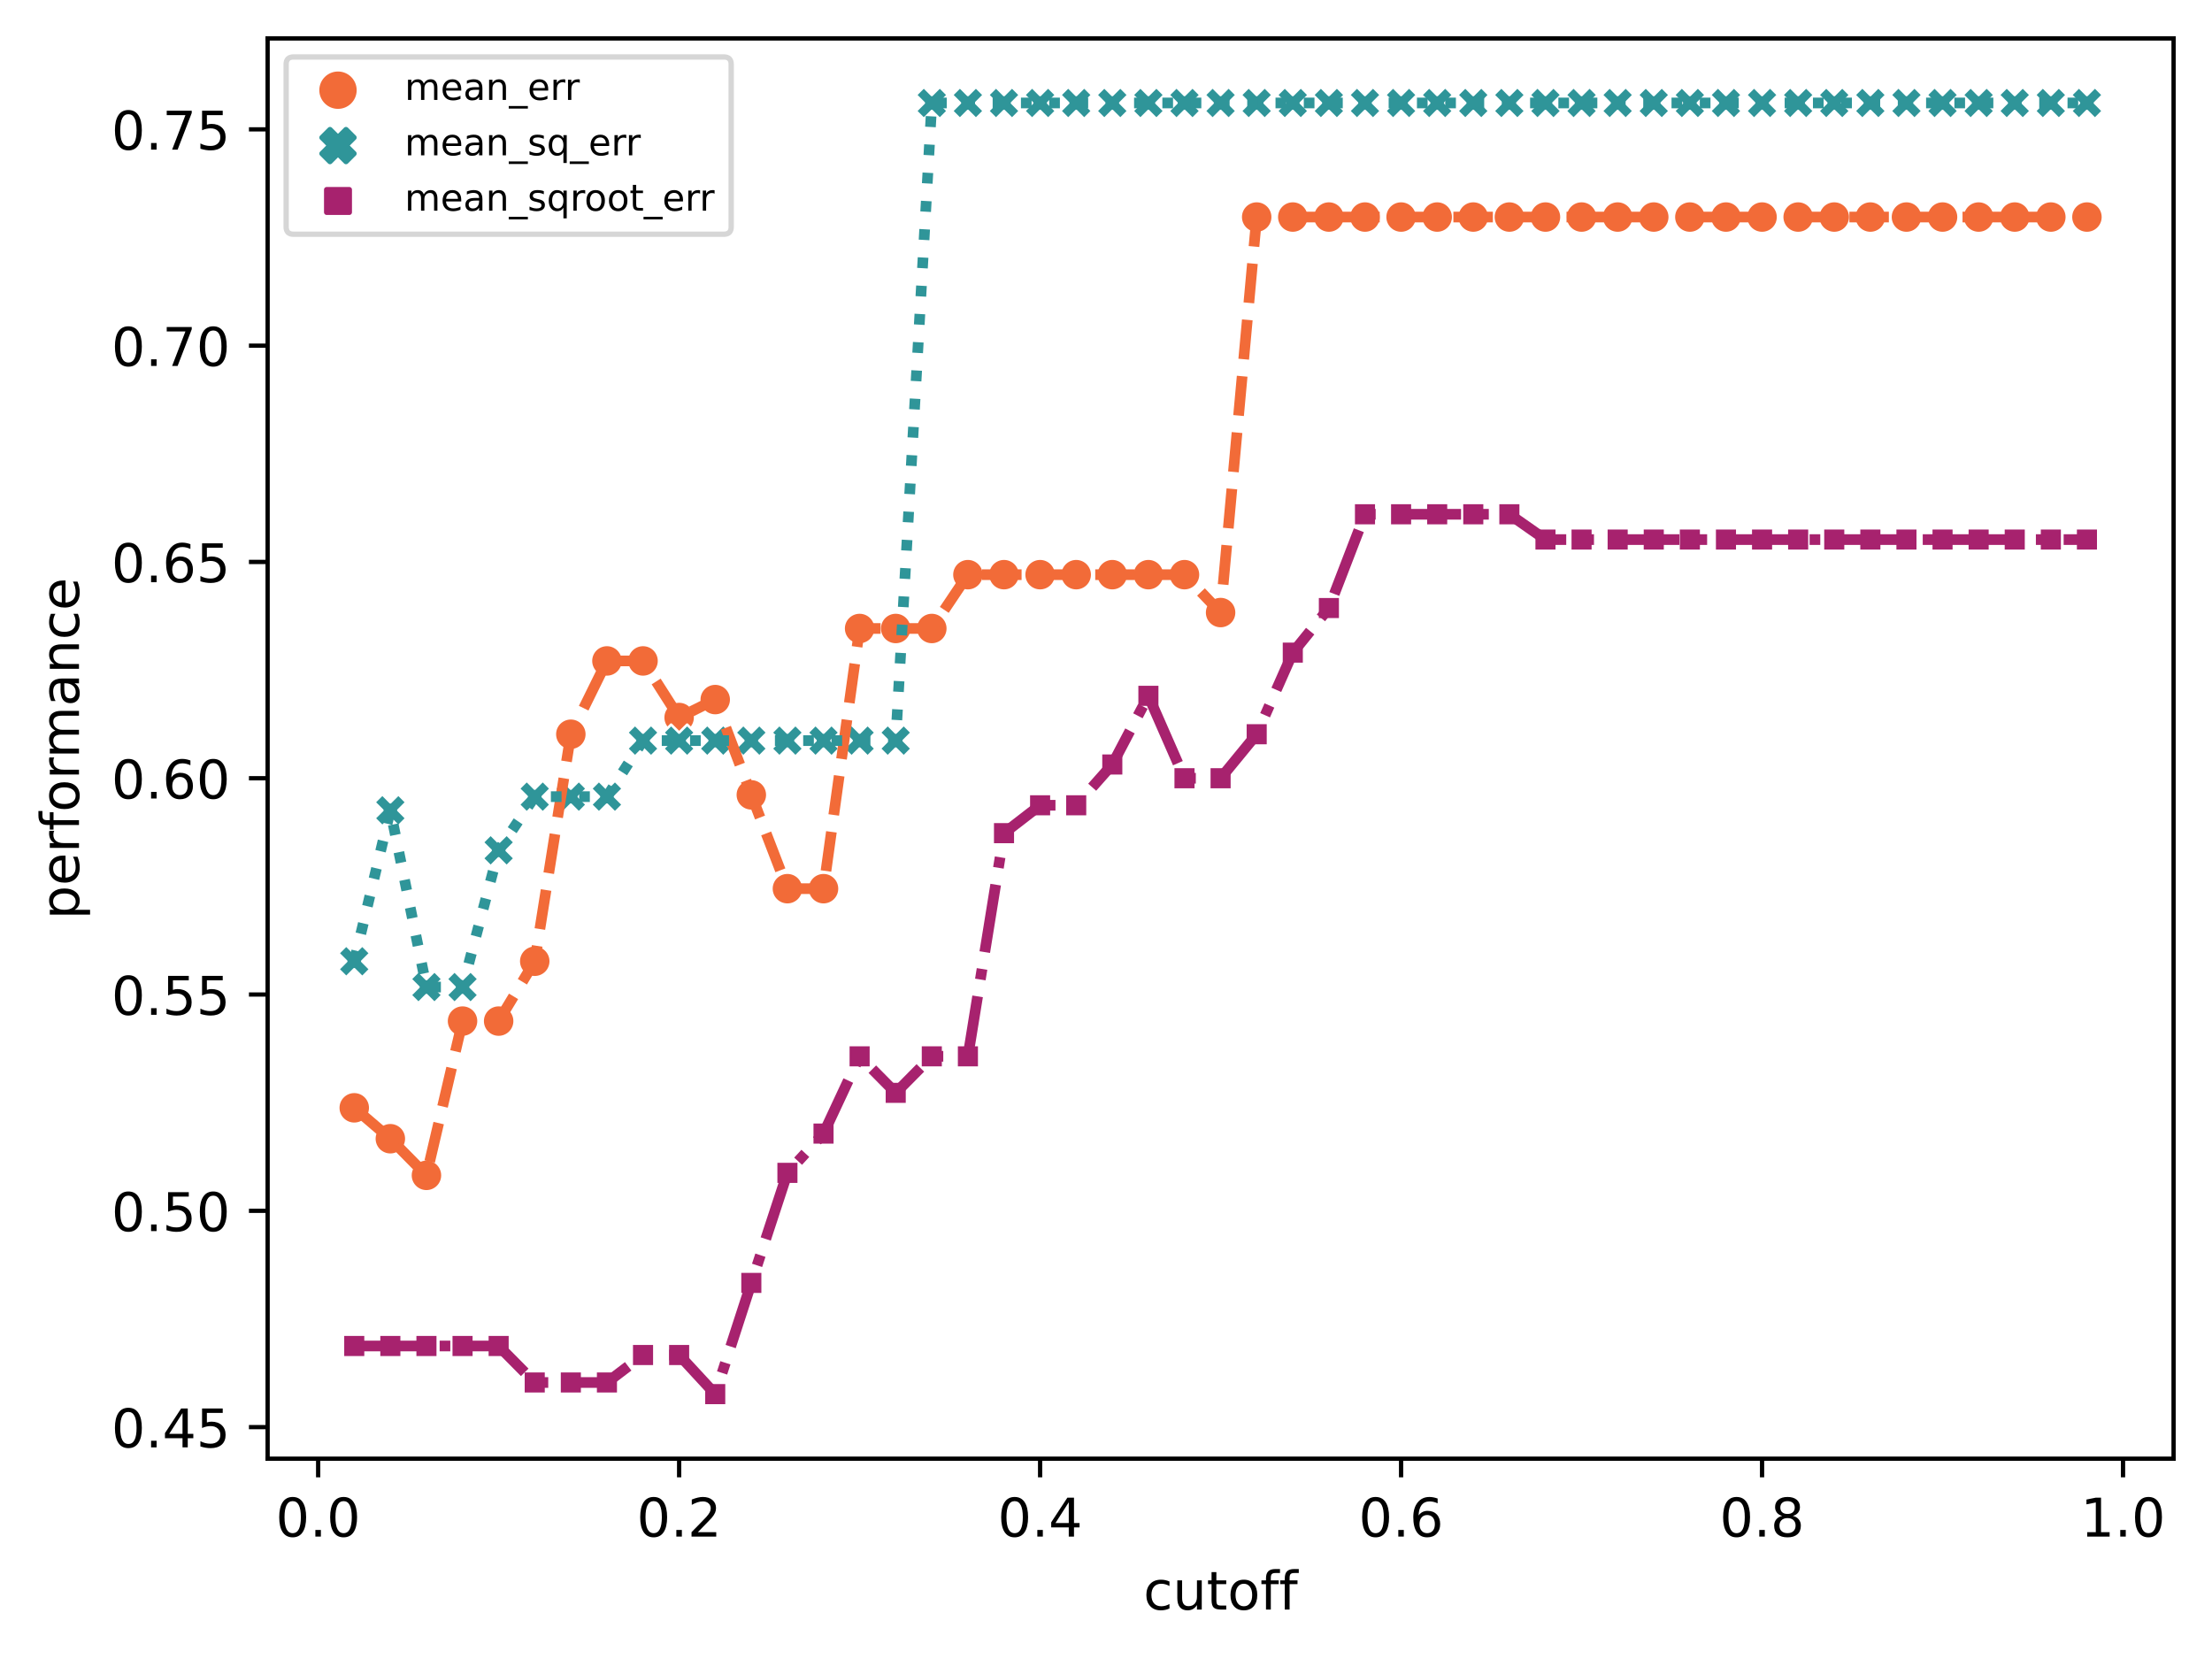 <?xml version="1.0" encoding="utf-8" standalone="no"?>
<!DOCTYPE svg PUBLIC "-//W3C//DTD SVG 1.1//EN"
  "http://www.w3.org/Graphics/SVG/1.1/DTD/svg11.dtd">
<!-- Created with matplotlib (https://matplotlib.org/) -->
<svg height="310.868pt" version="1.1" viewBox="0 0 414.464 310.868" width="414.464pt" xmlns="http://www.w3.org/2000/svg" xmlns:xlink="http://www.w3.org/1999/xlink">
 <defs>
  <style type="text/css">*{stroke-linecap:butt;stroke-linejoin:round;}</style>
 </defs>
 <g id="figure_1">
  <g id="patch_1">
   <path d="M 0 310.868 
L 414.464 310.868 
L 414.464 0 
L 0 0 
z
" style="fill:#ffffff;"/>
  </g>
  <g id="axes_1">
   <g id="patch_2">
    <path d="M 50.144 273.312 
L 407.264 273.312 
L 407.264 7.2 
L 50.144 7.2 
z
" style="fill:#ffffff;"/>
   </g>
   <g id="PathCollection_1">
    <path clip-path="url(#pe57ecad9db)" d="M 66.376 210.573 
C 67.172 210.573 67.935 210.257 68.498 209.694 
C 69.06 209.132 69.376 208.369 69.376 207.573 
C 69.376 206.777 69.06 206.014 68.498 205.452 
C 67.935 204.889 67.172 204.573 66.376 204.573 
C 65.581 204.573 64.818 204.889 64.255 205.452 
C 63.693 206.014 63.376 206.777 63.376 207.573 
C 63.376 208.369 63.693 209.132 64.255 209.694 
C 64.818 210.257 65.581 210.573 66.376 210.573 
z
" style="fill:#f26b38;stroke:#ffffff;stroke-width:0.48;"/>
    <path clip-path="url(#pe57ecad9db)" d="M 73.14 216.363 
C 73.936 216.363 74.699 216.046 75.261 215.484 
C 75.824 214.921 76.14 214.158 76.14 213.363 
C 76.14 212.567 75.824 211.804 75.261 211.241 
C 74.699 210.679 73.936 210.363 73.14 210.363 
C 72.345 210.363 71.581 210.679 71.019 211.241 
C 70.456 211.804 70.14 212.567 70.14 213.363 
C 70.14 214.158 70.456 214.921 71.019 215.484 
C 71.581 216.046 72.345 216.363 73.14 216.363 
z
" style="fill:#f26b38;stroke:#ffffff;stroke-width:0.48;"/>
    <path clip-path="url(#pe57ecad9db)" d="M 79.904 223.228 
C 80.699 223.228 81.462 222.912 82.025 222.349 
C 82.588 221.786 82.904 221.023 82.904 220.228 
C 82.904 219.432 82.588 218.669 82.025 218.106 
C 81.462 217.544 80.699 217.228 79.904 217.228 
C 79.108 217.228 78.345 217.544 77.782 218.106 
C 77.22 218.669 76.904 219.432 76.904 220.228 
C 76.904 221.023 77.22 221.786 77.782 222.349 
C 78.345 222.912 79.108 223.228 79.904 223.228 
z
" style="fill:#f26b38;stroke:#ffffff;stroke-width:0.48;"/>
    <path clip-path="url(#pe57ecad9db)" d="M 86.667 194.322 
C 87.463 194.322 88.226 194.006 88.789 193.443 
C 89.351 192.88 89.667 192.117 89.667 191.322 
C 89.667 190.526 89.351 189.763 88.789 189.2 
C 88.226 188.638 87.463 188.322 86.667 188.322 
C 85.872 188.322 85.109 188.638 84.546 189.2 
C 83.983 189.763 83.667 190.526 83.667 191.322 
C 83.667 192.117 83.983 192.88 84.546 193.443 
C 85.109 194.006 85.872 194.322 86.667 194.322 
z
" style="fill:#f26b38;stroke:#ffffff;stroke-width:0.48;"/>
    <path clip-path="url(#pe57ecad9db)" d="M 93.431 194.322 
C 94.227 194.322 94.99 194.006 95.552 193.443 
C 96.115 192.88 96.431 192.117 96.431 191.322 
C 96.431 190.526 96.115 189.763 95.552 189.2 
C 94.99 188.638 94.227 188.322 93.431 188.322 
C 92.635 188.322 91.872 188.638 91.31 189.2 
C 90.747 189.763 90.431 190.526 90.431 191.322 
C 90.431 192.117 90.747 192.88 91.31 193.443 
C 91.872 194.006 92.635 194.322 93.431 194.322 
z
" style="fill:#f26b38;stroke:#ffffff;stroke-width:0.48;"/>
    <path clip-path="url(#pe57ecad9db)" d="M 100.195 183.11 
C 100.99 183.11 101.753 182.794 102.316 182.231 
C 102.879 181.669 103.195 180.906 103.195 180.11 
C 103.195 179.314 102.879 178.551 102.316 177.989 
C 101.753 177.426 100.99 177.11 100.195 177.11 
C 99.399 177.11 98.636 177.426 98.073 177.989 
C 97.511 178.551 97.195 179.314 97.195 180.11 
C 97.195 180.906 97.511 181.669 98.073 182.231 
C 98.636 182.794 99.399 183.11 100.195 183.11 
z
" style="fill:#f26b38;stroke:#ffffff;stroke-width:0.48;"/>
    <path clip-path="url(#pe57ecad9db)" d="M 106.958 140.575 
C 107.754 140.575 108.517 140.259 109.08 139.697 
C 109.642 139.134 109.958 138.371 109.958 137.575 
C 109.958 136.78 109.642 136.017 109.08 135.454 
C 108.517 134.892 107.754 134.575 106.958 134.575 
C 106.163 134.575 105.4 134.892 104.837 135.454 
C 104.274 136.017 103.958 136.78 103.958 137.575 
C 103.958 138.371 104.274 139.134 104.837 139.697 
C 105.4 140.259 106.163 140.575 106.958 140.575 
z
" style="fill:#f26b38;stroke:#ffffff;stroke-width:0.48;"/>
    <path clip-path="url(#pe57ecad9db)" d="M 113.722 126.838 
C 114.518 126.838 115.281 126.522 115.843 125.959 
C 116.406 125.396 116.722 124.633 116.722 123.838 
C 116.722 123.042 116.406 122.279 115.843 121.716 
C 115.281 121.154 114.518 120.838 113.722 120.838 
C 112.926 120.838 112.163 121.154 111.601 121.716 
C 111.038 122.279 110.722 123.042 110.722 123.838 
C 110.722 124.633 111.038 125.396 111.601 125.959 
C 112.163 126.522 112.926 126.838 113.722 126.838 
z
" style="fill:#f26b38;stroke:#ffffff;stroke-width:0.48;"/>
    <path clip-path="url(#pe57ecad9db)" d="M 120.486 126.838 
C 121.281 126.838 122.044 126.522 122.607 125.959 
C 123.169 125.396 123.486 124.633 123.486 123.838 
C 123.486 123.042 123.169 122.279 122.607 121.716 
C 122.044 121.154 121.281 120.838 120.486 120.838 
C 119.69 120.838 118.927 121.154 118.364 121.716 
C 117.802 122.279 117.486 123.042 117.486 123.838 
C 117.486 124.633 117.802 125.396 118.364 125.959 
C 118.927 126.522 119.69 126.838 120.486 126.838 
z
" style="fill:#f26b38;stroke:#ffffff;stroke-width:0.48;"/>
    <path clip-path="url(#pe57ecad9db)" d="M 127.249 137.442 
C 128.045 137.442 128.808 137.126 129.371 136.564 
C 129.933 136.001 130.249 135.238 130.249 134.442 
C 130.249 133.647 129.933 132.884 129.371 132.321 
C 128.808 131.758 128.045 131.442 127.249 131.442 
C 126.454 131.442 125.69 131.758 125.128 132.321 
C 124.565 132.884 124.249 133.647 124.249 134.442 
C 124.249 135.238 124.565 136.001 125.128 136.564 
C 125.69 137.126 126.454 137.442 127.249 137.442 
z
" style="fill:#f26b38;stroke:#ffffff;stroke-width:0.48;"/>
    <path clip-path="url(#pe57ecad9db)" d="M 134.013 134.081 
C 134.808 134.081 135.572 133.765 136.134 133.203 
C 136.697 132.64 137.013 131.877 137.013 131.081 
C 137.013 130.286 136.697 129.522 136.134 128.96 
C 135.572 128.397 134.808 128.081 134.013 128.081 
C 133.217 128.081 132.454 128.397 131.892 128.96 
C 131.329 129.522 131.013 130.286 131.013 131.081 
C 131.013 131.877 131.329 132.64 131.892 133.203 
C 132.454 133.765 133.217 134.081 134.013 134.081 
z
" style="fill:#f26b38;stroke:#ffffff;stroke-width:0.48;"/>
    <path clip-path="url(#pe57ecad9db)" d="M 140.776 151.936 
C 141.572 151.936 142.335 151.619 142.898 151.057 
C 143.46 150.494 143.776 149.731 143.776 148.936 
C 143.776 148.14 143.46 147.377 142.898 146.814 
C 142.335 146.252 141.572 145.936 140.776 145.936 
C 139.981 145.936 139.218 146.252 138.655 146.814 
C 138.093 147.377 137.776 148.14 137.776 148.936 
C 137.776 149.731 138.093 150.494 138.655 151.057 
C 139.218 151.619 139.981 151.936 140.776 151.936 
z
" style="fill:#f26b38;stroke:#ffffff;stroke-width:0.48;"/>
    <path clip-path="url(#pe57ecad9db)" d="M 147.54 169.513 
C 148.336 169.513 149.099 169.196 149.661 168.634 
C 150.224 168.071 150.54 167.308 150.54 166.513 
C 150.54 165.717 150.224 164.954 149.661 164.391 
C 149.099 163.829 148.336 163.513 147.54 163.513 
C 146.745 163.513 145.981 163.829 145.419 164.391 
C 144.856 164.954 144.54 165.717 144.54 166.513 
C 144.54 167.308 144.856 168.071 145.419 168.634 
C 145.981 169.196 146.745 169.513 147.54 169.513 
z
" style="fill:#f26b38;stroke:#ffffff;stroke-width:0.48;"/>
    <path clip-path="url(#pe57ecad9db)" d="M 154.304 169.513 
C 155.099 169.513 155.862 169.196 156.425 168.634 
C 156.988 168.071 157.304 167.308 157.304 166.513 
C 157.304 165.717 156.988 164.954 156.425 164.391 
C 155.862 163.829 155.099 163.513 154.304 163.513 
C 153.508 163.513 152.745 163.829 152.182 164.391 
C 151.62 164.954 151.304 165.717 151.304 166.513 
C 151.304 167.308 151.62 168.071 152.182 168.634 
C 152.745 169.196 153.508 169.513 154.304 169.513 
z
" style="fill:#f26b38;stroke:#ffffff;stroke-width:0.48;"/>
    <path clip-path="url(#pe57ecad9db)" d="M 161.067 120.761 
C 161.863 120.761 162.626 120.445 163.189 119.883 
C 163.751 119.32 164.067 118.557 164.067 117.761 
C 164.067 116.966 163.751 116.203 163.189 115.64 
C 162.626 115.077 161.863 114.761 161.067 114.761 
C 160.272 114.761 159.509 115.077 158.946 115.64 
C 158.383 116.203 158.067 116.966 158.067 117.761 
C 158.067 118.557 158.383 119.32 158.946 119.883 
C 159.509 120.445 160.272 120.761 161.067 120.761 
z
" style="fill:#f26b38;stroke:#ffffff;stroke-width:0.48;"/>
    <path clip-path="url(#pe57ecad9db)" d="M 167.831 120.761 
C 168.627 120.761 169.39 120.445 169.952 119.883 
C 170.515 119.32 170.831 118.557 170.831 117.761 
C 170.831 116.966 170.515 116.203 169.952 115.64 
C 169.39 115.077 168.627 114.761 167.831 114.761 
C 167.035 114.761 166.272 115.077 165.71 115.64 
C 165.147 116.203 164.831 116.966 164.831 117.761 
C 164.831 118.557 165.147 119.32 165.71 119.883 
C 166.272 120.445 167.035 120.761 167.831 120.761 
z
" style="fill:#f26b38;stroke:#ffffff;stroke-width:0.48;"/>
    <path clip-path="url(#pe57ecad9db)" d="M 174.595 120.761 
C 175.39 120.761 176.153 120.445 176.716 119.883 
C 177.279 119.32 177.595 118.557 177.595 117.761 
C 177.595 116.966 177.279 116.203 176.716 115.64 
C 176.153 115.077 175.39 114.761 174.595 114.761 
C 173.799 114.761 173.036 115.077 172.473 115.64 
C 171.911 116.203 171.595 116.966 171.595 117.761 
C 171.595 118.557 171.911 119.32 172.473 119.883 
C 173.036 120.445 173.799 120.761 174.595 120.761 
z
" style="fill:#f26b38;stroke:#ffffff;stroke-width:0.48;"/>
    <path clip-path="url(#pe57ecad9db)" d="M 181.358 110.675 
C 182.154 110.675 182.917 110.359 183.48 109.797 
C 184.042 109.234 184.358 108.471 184.358 107.675 
C 184.358 106.88 184.042 106.117 183.48 105.554 
C 182.917 104.992 182.154 104.675 181.358 104.675 
C 180.563 104.675 179.8 104.992 179.237 105.554 
C 178.674 106.117 178.358 106.88 178.358 107.675 
C 178.358 108.471 178.674 109.234 179.237 109.797 
C 179.8 110.359 180.563 110.675 181.358 110.675 
z
" style="fill:#f26b38;stroke:#ffffff;stroke-width:0.48;"/>
    <path clip-path="url(#pe57ecad9db)" d="M 188.122 110.675 
C 188.918 110.675 189.681 110.359 190.243 109.797 
C 190.806 109.234 191.122 108.471 191.122 107.675 
C 191.122 106.88 190.806 106.117 190.243 105.554 
C 189.681 104.992 188.918 104.675 188.122 104.675 
C 187.326 104.675 186.563 104.992 186.001 105.554 
C 185.438 106.117 185.122 106.88 185.122 107.675 
C 185.122 108.471 185.438 109.234 186.001 109.797 
C 186.563 110.359 187.326 110.675 188.122 110.675 
z
" style="fill:#f26b38;stroke:#ffffff;stroke-width:0.48;"/>
    <path clip-path="url(#pe57ecad9db)" d="M 194.886 110.675 
C 195.681 110.675 196.444 110.359 197.007 109.797 
C 197.569 109.234 197.886 108.471 197.886 107.675 
C 197.886 106.88 197.569 106.117 197.007 105.554 
C 196.444 104.992 195.681 104.675 194.886 104.675 
C 194.09 104.675 193.327 104.992 192.764 105.554 
C 192.202 106.117 191.886 106.88 191.886 107.675 
C 191.886 108.471 192.202 109.234 192.764 109.797 
C 193.327 110.359 194.09 110.675 194.886 110.675 
z
" style="fill:#f26b38;stroke:#ffffff;stroke-width:0.48;"/>
    <path clip-path="url(#pe57ecad9db)" d="M 201.649 110.675 
C 202.445 110.675 203.208 110.359 203.771 109.797 
C 204.333 109.234 204.649 108.471 204.649 107.675 
C 204.649 106.88 204.333 106.117 203.771 105.554 
C 203.208 104.992 202.445 104.675 201.649 104.675 
C 200.854 104.675 200.09 104.992 199.528 105.554 
C 198.965 106.117 198.649 106.88 198.649 107.675 
C 198.649 108.471 198.965 109.234 199.528 109.797 
C 200.09 110.359 200.854 110.675 201.649 110.675 
z
" style="fill:#f26b38;stroke:#ffffff;stroke-width:0.48;"/>
    <path clip-path="url(#pe57ecad9db)" d="M 208.413 110.675 
C 209.208 110.675 209.972 110.359 210.534 109.797 
C 211.097 109.234 211.413 108.471 211.413 107.675 
C 211.413 106.88 211.097 106.117 210.534 105.554 
C 209.972 104.992 209.208 104.675 208.413 104.675 
C 207.617 104.675 206.854 104.992 206.292 105.554 
C 205.729 106.117 205.413 106.88 205.413 107.675 
C 205.413 108.471 205.729 109.234 206.292 109.797 
C 206.854 110.359 207.617 110.675 208.413 110.675 
z
" style="fill:#f26b38;stroke:#ffffff;stroke-width:0.48;"/>
    <path clip-path="url(#pe57ecad9db)" d="M 215.176 110.675 
C 215.972 110.675 216.735 110.359 217.298 109.797 
C 217.86 109.234 218.176 108.471 218.176 107.675 
C 218.176 106.88 217.86 106.117 217.298 105.554 
C 216.735 104.992 215.972 104.675 215.176 104.675 
C 214.381 104.675 213.618 104.992 213.055 105.554 
C 212.493 106.117 212.176 106.88 212.176 107.675 
C 212.176 108.471 212.493 109.234 213.055 109.797 
C 213.618 110.359 214.381 110.675 215.176 110.675 
z
" style="fill:#f26b38;stroke:#ffffff;stroke-width:0.48;"/>
    <path clip-path="url(#pe57ecad9db)" d="M 221.94 110.675 
C 222.736 110.675 223.499 110.359 224.061 109.797 
C 224.624 109.234 224.94 108.471 224.94 107.675 
C 224.94 106.88 224.624 106.117 224.061 105.554 
C 223.499 104.992 222.736 104.675 221.94 104.675 
C 221.145 104.675 220.381 104.992 219.819 105.554 
C 219.256 106.117 218.94 106.88 218.94 107.675 
C 218.94 108.471 219.256 109.234 219.819 109.797 
C 220.381 110.359 221.145 110.675 221.94 110.675 
z
" style="fill:#f26b38;stroke:#ffffff;stroke-width:0.48;"/>
    <path clip-path="url(#pe57ecad9db)" d="M 228.704 117.776 
C 229.499 117.776 230.262 117.46 230.825 116.898 
C 231.388 116.335 231.704 115.572 231.704 114.776 
C 231.704 113.981 231.388 113.218 230.825 112.655 
C 230.262 112.093 229.499 111.776 228.704 111.776 
C 227.908 111.776 227.145 112.093 226.582 112.655 
C 226.02 113.218 225.704 113.981 225.704 114.776 
C 225.704 115.572 226.02 116.335 226.582 116.898 
C 227.145 117.46 227.908 117.776 228.704 117.776 
z
" style="fill:#f26b38;stroke:#ffffff;stroke-width:0.48;"/>
    <path clip-path="url(#pe57ecad9db)" d="M 235.467 43.668 
C 236.263 43.668 237.026 43.352 237.589 42.789 
C 238.151 42.227 238.467 41.464 238.467 40.668 
C 238.467 39.872 238.151 39.109 237.589 38.547 
C 237.026 37.984 236.263 37.668 235.467 37.668 
C 234.672 37.668 233.909 37.984 233.346 38.547 
C 232.783 39.109 232.467 39.872 232.467 40.668 
C 232.467 41.464 232.783 42.227 233.346 42.789 
C 233.909 43.352 234.672 43.668 235.467 43.668 
z
" style="fill:#f26b38;stroke:#ffffff;stroke-width:0.48;"/>
    <path clip-path="url(#pe57ecad9db)" d="M 242.231 43.668 
C 243.027 43.668 243.79 43.352 244.352 42.789 
C 244.915 42.227 245.231 41.464 245.231 40.668 
C 245.231 39.872 244.915 39.109 244.352 38.547 
C 243.79 37.984 243.027 37.668 242.231 37.668 
C 241.435 37.668 240.672 37.984 240.11 38.547 
C 239.547 39.109 239.231 39.872 239.231 40.668 
C 239.231 41.464 239.547 42.227 240.11 42.789 
C 240.672 43.352 241.435 43.668 242.231 43.668 
z
" style="fill:#f26b38;stroke:#ffffff;stroke-width:0.48;"/>
    <path clip-path="url(#pe57ecad9db)" d="M 248.995 43.668 
C 249.79 43.668 250.553 43.352 251.116 42.789 
C 251.679 42.227 251.995 41.464 251.995 40.668 
C 251.995 39.872 251.679 39.109 251.116 38.547 
C 250.553 37.984 249.79 37.668 248.995 37.668 
C 248.199 37.668 247.436 37.984 246.873 38.547 
C 246.311 39.109 245.995 39.872 245.995 40.668 
C 245.995 41.464 246.311 42.227 246.873 42.789 
C 247.436 43.352 248.199 43.668 248.995 43.668 
z
" style="fill:#f26b38;stroke:#ffffff;stroke-width:0.48;"/>
    <path clip-path="url(#pe57ecad9db)" d="M 255.758 43.668 
C 256.554 43.668 257.317 43.352 257.88 42.789 
C 258.442 42.227 258.758 41.464 258.758 40.668 
C 258.758 39.872 258.442 39.109 257.88 38.547 
C 257.317 37.984 256.554 37.668 255.758 37.668 
C 254.963 37.668 254.2 37.984 253.637 38.547 
C 253.074 39.109 252.758 39.872 252.758 40.668 
C 252.758 41.464 253.074 42.227 253.637 42.789 
C 254.2 43.352 254.963 43.668 255.758 43.668 
z
" style="fill:#f26b38;stroke:#ffffff;stroke-width:0.48;"/>
    <path clip-path="url(#pe57ecad9db)" d="M 262.522 43.668 
C 263.318 43.668 264.081 43.352 264.643 42.789 
C 265.206 42.227 265.522 41.464 265.522 40.668 
C 265.522 39.872 265.206 39.109 264.643 38.547 
C 264.081 37.984 263.318 37.668 262.522 37.668 
C 261.726 37.668 260.963 37.984 260.401 38.547 
C 259.838 39.109 259.522 39.872 259.522 40.668 
C 259.522 41.464 259.838 42.227 260.401 42.789 
C 260.963 43.352 261.726 43.668 262.522 43.668 
z
" style="fill:#f26b38;stroke:#ffffff;stroke-width:0.48;"/>
    <path clip-path="url(#pe57ecad9db)" d="M 269.286 43.668 
C 270.081 43.668 270.844 43.352 271.407 42.789 
C 271.969 42.227 272.286 41.464 272.286 40.668 
C 272.286 39.872 271.969 39.109 271.407 38.547 
C 270.844 37.984 270.081 37.668 269.286 37.668 
C 268.49 37.668 267.727 37.984 267.164 38.547 
C 266.602 39.109 266.286 39.872 266.286 40.668 
C 266.286 41.464 266.602 42.227 267.164 42.789 
C 267.727 43.352 268.49 43.668 269.286 43.668 
z
" style="fill:#f26b38;stroke:#ffffff;stroke-width:0.48;"/>
    <path clip-path="url(#pe57ecad9db)" d="M 276.049 43.668 
C 276.845 43.668 277.608 43.352 278.171 42.789 
C 278.733 42.227 279.049 41.464 279.049 40.668 
C 279.049 39.872 278.733 39.109 278.171 38.547 
C 277.608 37.984 276.845 37.668 276.049 37.668 
C 275.254 37.668 274.49 37.984 273.928 38.547 
C 273.365 39.109 273.049 39.872 273.049 40.668 
C 273.049 41.464 273.365 42.227 273.928 42.789 
C 274.49 43.352 275.254 43.668 276.049 43.668 
z
" style="fill:#f26b38;stroke:#ffffff;stroke-width:0.48;"/>
    <path clip-path="url(#pe57ecad9db)" d="M 282.813 43.668 
C 283.608 43.668 284.372 43.352 284.934 42.789 
C 285.497 42.227 285.813 41.464 285.813 40.668 
C 285.813 39.872 285.497 39.109 284.934 38.547 
C 284.372 37.984 283.608 37.668 282.813 37.668 
C 282.017 37.668 281.254 37.984 280.692 38.547 
C 280.129 39.109 279.813 39.872 279.813 40.668 
C 279.813 41.464 280.129 42.227 280.692 42.789 
C 281.254 43.352 282.017 43.668 282.813 43.668 
z
" style="fill:#f26b38;stroke:#ffffff;stroke-width:0.48;"/>
    <path clip-path="url(#pe57ecad9db)" d="M 289.576 43.668 
C 290.372 43.668 291.135 43.352 291.698 42.789 
C 292.26 42.227 292.576 41.464 292.576 40.668 
C 292.576 39.872 292.26 39.109 291.698 38.547 
C 291.135 37.984 290.372 37.668 289.576 37.668 
C 288.781 37.668 288.018 37.984 287.455 38.547 
C 286.893 39.109 286.576 39.872 286.576 40.668 
C 286.576 41.464 286.893 42.227 287.455 42.789 
C 288.018 43.352 288.781 43.668 289.576 43.668 
z
" style="fill:#f26b38;stroke:#ffffff;stroke-width:0.48;"/>
    <path clip-path="url(#pe57ecad9db)" d="M 296.34 43.668 
C 297.136 43.668 297.899 43.352 298.461 42.789 
C 299.024 42.227 299.34 41.464 299.34 40.668 
C 299.34 39.872 299.024 39.109 298.461 38.547 
C 297.899 37.984 297.136 37.668 296.34 37.668 
C 295.545 37.668 294.781 37.984 294.219 38.547 
C 293.656 39.109 293.34 39.872 293.34 40.668 
C 293.34 41.464 293.656 42.227 294.219 42.789 
C 294.781 43.352 295.545 43.668 296.34 43.668 
z
" style="fill:#f26b38;stroke:#ffffff;stroke-width:0.48;"/>
    <path clip-path="url(#pe57ecad9db)" d="M 303.104 43.668 
C 303.899 43.668 304.662 43.352 305.225 42.789 
C 305.788 42.227 306.104 41.464 306.104 40.668 
C 306.104 39.872 305.788 39.109 305.225 38.547 
C 304.662 37.984 303.899 37.668 303.104 37.668 
C 302.308 37.668 301.545 37.984 300.982 38.547 
C 300.42 39.109 300.104 39.872 300.104 40.668 
C 300.104 41.464 300.42 42.227 300.982 42.789 
C 301.545 43.352 302.308 43.668 303.104 43.668 
z
" style="fill:#f26b38;stroke:#ffffff;stroke-width:0.48;"/>
    <path clip-path="url(#pe57ecad9db)" d="M 309.867 43.668 
C 310.663 43.668 311.426 43.352 311.989 42.789 
C 312.551 42.227 312.867 41.464 312.867 40.668 
C 312.867 39.872 312.551 39.109 311.989 38.547 
C 311.426 37.984 310.663 37.668 309.867 37.668 
C 309.072 37.668 308.309 37.984 307.746 38.547 
C 307.183 39.109 306.867 39.872 306.867 40.668 
C 306.867 41.464 307.183 42.227 307.746 42.789 
C 308.309 43.352 309.072 43.668 309.867 43.668 
z
" style="fill:#f26b38;stroke:#ffffff;stroke-width:0.48;"/>
    <path clip-path="url(#pe57ecad9db)" d="M 316.631 43.668 
C 317.427 43.668 318.19 43.352 318.752 42.789 
C 319.315 42.227 319.631 41.464 319.631 40.668 
C 319.631 39.872 319.315 39.109 318.752 38.547 
C 318.19 37.984 317.427 37.668 316.631 37.668 
C 315.835 37.668 315.072 37.984 314.51 38.547 
C 313.947 39.109 313.631 39.872 313.631 40.668 
C 313.631 41.464 313.947 42.227 314.51 42.789 
C 315.072 43.352 315.835 43.668 316.631 43.668 
z
" style="fill:#f26b38;stroke:#ffffff;stroke-width:0.48;"/>
    <path clip-path="url(#pe57ecad9db)" d="M 323.395 43.668 
C 324.19 43.668 324.953 43.352 325.516 42.789 
C 326.079 42.227 326.395 41.464 326.395 40.668 
C 326.395 39.872 326.079 39.109 325.516 38.547 
C 324.953 37.984 324.19 37.668 323.395 37.668 
C 322.599 37.668 321.836 37.984 321.273 38.547 
C 320.711 39.109 320.395 39.872 320.395 40.668 
C 320.395 41.464 320.711 42.227 321.273 42.789 
C 321.836 43.352 322.599 43.668 323.395 43.668 
z
" style="fill:#f26b38;stroke:#ffffff;stroke-width:0.48;"/>
    <path clip-path="url(#pe57ecad9db)" d="M 330.158 43.668 
C 330.954 43.668 331.717 43.352 332.28 42.789 
C 332.842 42.227 333.158 41.464 333.158 40.668 
C 333.158 39.872 332.842 39.109 332.28 38.547 
C 331.717 37.984 330.954 37.668 330.158 37.668 
C 329.363 37.668 328.6 37.984 328.037 38.547 
C 327.474 39.109 327.158 39.872 327.158 40.668 
C 327.158 41.464 327.474 42.227 328.037 42.789 
C 328.6 43.352 329.363 43.668 330.158 43.668 
z
" style="fill:#f26b38;stroke:#ffffff;stroke-width:0.48;"/>
    <path clip-path="url(#pe57ecad9db)" d="M 336.922 43.668 
C 337.718 43.668 338.481 43.352 339.043 42.789 
C 339.606 42.227 339.922 41.464 339.922 40.668 
C 339.922 39.872 339.606 39.109 339.043 38.547 
C 338.481 37.984 337.718 37.668 336.922 37.668 
C 336.126 37.668 335.363 37.984 334.801 38.547 
C 334.238 39.109 333.922 39.872 333.922 40.668 
C 333.922 41.464 334.238 42.227 334.801 42.789 
C 335.363 43.352 336.126 43.668 336.922 43.668 
z
" style="fill:#f26b38;stroke:#ffffff;stroke-width:0.48;"/>
    <path clip-path="url(#pe57ecad9db)" d="M 343.686 43.668 
C 344.481 43.668 345.244 43.352 345.807 42.789 
C 346.369 42.227 346.686 41.464 346.686 40.668 
C 346.686 39.872 346.369 39.109 345.807 38.547 
C 345.244 37.984 344.481 37.668 343.686 37.668 
C 342.89 37.668 342.127 37.984 341.564 38.547 
C 341.002 39.109 340.686 39.872 340.686 40.668 
C 340.686 41.464 341.002 42.227 341.564 42.789 
C 342.127 43.352 342.89 43.668 343.686 43.668 
z
" style="fill:#f26b38;stroke:#ffffff;stroke-width:0.48;"/>
    <path clip-path="url(#pe57ecad9db)" d="M 350.449 43.668 
C 351.245 43.668 352.008 43.352 352.571 42.789 
C 353.133 42.227 353.449 41.464 353.449 40.668 
C 353.449 39.872 353.133 39.109 352.571 38.547 
C 352.008 37.984 351.245 37.668 350.449 37.668 
C 349.654 37.668 348.89 37.984 348.328 38.547 
C 347.765 39.109 347.449 39.872 347.449 40.668 
C 347.449 41.464 347.765 42.227 348.328 42.789 
C 348.89 43.352 349.654 43.668 350.449 43.668 
z
" style="fill:#f26b38;stroke:#ffffff;stroke-width:0.48;"/>
    <path clip-path="url(#pe57ecad9db)" d="M 357.213 43.668 
C 358.008 43.668 358.772 43.352 359.334 42.789 
C 359.897 42.227 360.213 41.464 360.213 40.668 
C 360.213 39.872 359.897 39.109 359.334 38.547 
C 358.772 37.984 358.008 37.668 357.213 37.668 
C 356.417 37.668 355.654 37.984 355.092 38.547 
C 354.529 39.109 354.213 39.872 354.213 40.668 
C 354.213 41.464 354.529 42.227 355.092 42.789 
C 355.654 43.352 356.417 43.668 357.213 43.668 
z
" style="fill:#f26b38;stroke:#ffffff;stroke-width:0.48;"/>
    <path clip-path="url(#pe57ecad9db)" d="M 363.976 43.668 
C 364.772 43.668 365.535 43.352 366.098 42.789 
C 366.66 42.227 366.976 41.464 366.976 40.668 
C 366.976 39.872 366.66 39.109 366.098 38.547 
C 365.535 37.984 364.772 37.668 363.976 37.668 
C 363.181 37.668 362.418 37.984 361.855 38.547 
C 361.293 39.109 360.976 39.872 360.976 40.668 
C 360.976 41.464 361.293 42.227 361.855 42.789 
C 362.418 43.352 363.181 43.668 363.976 43.668 
z
" style="fill:#f26b38;stroke:#ffffff;stroke-width:0.48;"/>
    <path clip-path="url(#pe57ecad9db)" d="M 370.74 43.668 
C 371.536 43.668 372.299 43.352 372.861 42.789 
C 373.424 42.227 373.74 41.464 373.74 40.668 
C 373.74 39.872 373.424 39.109 372.861 38.547 
C 372.299 37.984 371.536 37.668 370.74 37.668 
C 369.945 37.668 369.181 37.984 368.619 38.547 
C 368.056 39.109 367.74 39.872 367.74 40.668 
C 367.74 41.464 368.056 42.227 368.619 42.789 
C 369.181 43.352 369.945 43.668 370.74 43.668 
z
" style="fill:#f26b38;stroke:#ffffff;stroke-width:0.48;"/>
    <path clip-path="url(#pe57ecad9db)" d="M 377.504 43.668 
C 378.299 43.668 379.062 43.352 379.625 42.789 
C 380.188 42.227 380.504 41.464 380.504 40.668 
C 380.504 39.872 380.188 39.109 379.625 38.547 
C 379.062 37.984 378.299 37.668 377.504 37.668 
C 376.708 37.668 375.945 37.984 375.382 38.547 
C 374.82 39.109 374.504 39.872 374.504 40.668 
C 374.504 41.464 374.82 42.227 375.382 42.789 
C 375.945 43.352 376.708 43.668 377.504 43.668 
z
" style="fill:#f26b38;stroke:#ffffff;stroke-width:0.48;"/>
    <path clip-path="url(#pe57ecad9db)" d="M 384.267 43.668 
C 385.063 43.668 385.826 43.352 386.389 42.789 
C 386.951 42.227 387.267 41.464 387.267 40.668 
C 387.267 39.872 386.951 39.109 386.389 38.547 
C 385.826 37.984 385.063 37.668 384.267 37.668 
C 383.472 37.668 382.709 37.984 382.146 38.547 
C 381.583 39.109 381.267 39.872 381.267 40.668 
C 381.267 41.464 381.583 42.227 382.146 42.789 
C 382.709 43.352 383.472 43.668 384.267 43.668 
z
" style="fill:#f26b38;stroke:#ffffff;stroke-width:0.48;"/>
    <path clip-path="url(#pe57ecad9db)" d="M 391.031 43.668 
C 391.827 43.668 392.59 43.352 393.152 42.789 
C 393.715 42.227 394.031 41.464 394.031 40.668 
C 394.031 39.872 393.715 39.109 393.152 38.547 
C 392.59 37.984 391.827 37.668 391.031 37.668 
C 390.235 37.668 389.472 37.984 388.91 38.547 
C 388.347 39.109 388.031 39.872 388.031 40.668 
C 388.031 41.464 388.347 42.227 388.91 42.789 
C 389.472 43.352 390.235 43.668 391.031 43.668 
z
" style="fill:#f26b38;stroke:#ffffff;stroke-width:0.48;"/>
    <path clip-path="url(#pe57ecad9db)" d="M 64.876 183.11 
L 66.376 181.61 
L 67.876 183.11 
L 69.376 181.61 
L 67.876 180.11 
L 69.376 178.61 
L 67.876 177.11 
L 66.376 178.61 
L 64.876 177.11 
L 63.376 178.61 
L 64.876 180.11 
L 63.376 181.61 
z
" style="fill:#2f9599;stroke:#ffffff;stroke-width:0.48;"/>
    <path clip-path="url(#pe57ecad9db)" d="M 71.64 154.822 
L 73.14 153.322 
L 74.64 154.822 
L 76.14 153.322 
L 74.64 151.822 
L 76.14 150.322 
L 74.64 148.822 
L 73.14 150.322 
L 71.64 148.822 
L 70.14 150.322 
L 71.64 151.822 
L 70.14 153.322 
z
" style="fill:#2f9599;stroke:#ffffff;stroke-width:0.48;"/>
    <path clip-path="url(#pe57ecad9db)" d="M 78.404 187.947 
L 79.904 186.447 
L 81.404 187.947 
L 82.904 186.447 
L 81.404 184.947 
L 82.904 183.447 
L 81.404 181.947 
L 79.904 183.447 
L 78.404 181.947 
L 76.904 183.447 
L 78.404 184.947 
L 76.904 186.447 
z
" style="fill:#2f9599;stroke:#ffffff;stroke-width:0.48;"/>
    <path clip-path="url(#pe57ecad9db)" d="M 85.167 187.947 
L 86.667 186.447 
L 88.167 187.947 
L 89.667 186.447 
L 88.167 184.947 
L 89.667 183.447 
L 88.167 181.947 
L 86.667 183.447 
L 85.167 181.947 
L 83.667 183.447 
L 85.167 184.947 
L 83.667 186.447 
z
" style="fill:#2f9599;stroke:#ffffff;stroke-width:0.48;"/>
    <path clip-path="url(#pe57ecad9db)" d="M 91.931 162.327 
L 93.431 160.827 
L 94.931 162.327 
L 96.431 160.827 
L 94.931 159.327 
L 96.431 157.827 
L 94.931 156.327 
L 93.431 157.827 
L 91.931 156.327 
L 90.431 157.827 
L 91.931 159.327 
L 90.431 160.827 
z
" style="fill:#2f9599;stroke:#ffffff;stroke-width:0.48;"/>
    <path clip-path="url(#pe57ecad9db)" d="M 98.695 152.267 
L 100.195 150.767 
L 101.695 152.267 
L 103.195 150.767 
L 101.695 149.267 
L 103.195 147.767 
L 101.695 146.267 
L 100.195 147.767 
L 98.695 146.267 
L 97.195 147.767 
L 98.695 149.267 
L 97.195 150.767 
z
" style="fill:#2f9599;stroke:#ffffff;stroke-width:0.48;"/>
    <path clip-path="url(#pe57ecad9db)" d="M 105.458 152.267 
L 106.958 150.767 
L 108.458 152.267 
L 109.958 150.767 
L 108.458 149.267 
L 109.958 147.767 
L 108.458 146.267 
L 106.958 147.767 
L 105.458 146.267 
L 103.958 147.767 
L 105.458 149.267 
L 103.958 150.767 
z
" style="fill:#2f9599;stroke:#ffffff;stroke-width:0.48;"/>
    <path clip-path="url(#pe57ecad9db)" d="M 112.222 152.267 
L 113.722 150.767 
L 115.222 152.267 
L 116.722 150.767 
L 115.222 149.267 
L 116.722 147.767 
L 115.222 146.267 
L 113.722 147.767 
L 112.222 146.267 
L 110.722 147.767 
L 112.222 149.267 
L 110.722 150.767 
z
" style="fill:#2f9599;stroke:#ffffff;stroke-width:0.48;"/>
    <path clip-path="url(#pe57ecad9db)" d="M 118.986 141.77 
L 120.486 140.27 
L 121.986 141.77 
L 123.486 140.27 
L 121.986 138.77 
L 123.486 137.27 
L 121.986 135.77 
L 120.486 137.27 
L 118.986 135.77 
L 117.486 137.27 
L 118.986 138.77 
L 117.486 140.27 
z
" style="fill:#2f9599;stroke:#ffffff;stroke-width:0.48;"/>
    <path clip-path="url(#pe57ecad9db)" d="M 125.749 141.77 
L 127.249 140.27 
L 128.749 141.77 
L 130.249 140.27 
L 128.749 138.77 
L 130.249 137.27 
L 128.749 135.77 
L 127.249 137.27 
L 125.749 135.77 
L 124.249 137.27 
L 125.749 138.77 
L 124.249 140.27 
z
" style="fill:#2f9599;stroke:#ffffff;stroke-width:0.48;"/>
    <path clip-path="url(#pe57ecad9db)" d="M 132.513 141.77 
L 134.013 140.27 
L 135.513 141.77 
L 137.013 140.27 
L 135.513 138.77 
L 137.013 137.27 
L 135.513 135.77 
L 134.013 137.27 
L 132.513 135.77 
L 131.013 137.27 
L 132.513 138.77 
L 131.013 140.27 
z
" style="fill:#2f9599;stroke:#ffffff;stroke-width:0.48;"/>
    <path clip-path="url(#pe57ecad9db)" d="M 139.276 141.77 
L 140.776 140.27 
L 142.276 141.77 
L 143.776 140.27 
L 142.276 138.77 
L 143.776 137.27 
L 142.276 135.77 
L 140.776 137.27 
L 139.276 135.77 
L 137.776 137.27 
L 139.276 138.77 
L 137.776 140.27 
z
" style="fill:#2f9599;stroke:#ffffff;stroke-width:0.48;"/>
    <path clip-path="url(#pe57ecad9db)" d="M 146.04 141.77 
L 147.54 140.27 
L 149.04 141.77 
L 150.54 140.27 
L 149.04 138.77 
L 150.54 137.27 
L 149.04 135.77 
L 147.54 137.27 
L 146.04 135.77 
L 144.54 137.27 
L 146.04 138.77 
L 144.54 140.27 
z
" style="fill:#2f9599;stroke:#ffffff;stroke-width:0.48;"/>
    <path clip-path="url(#pe57ecad9db)" d="M 152.804 141.77 
L 154.304 140.27 
L 155.804 141.77 
L 157.304 140.27 
L 155.804 138.77 
L 157.304 137.27 
L 155.804 135.77 
L 154.304 137.27 
L 152.804 135.77 
L 151.304 137.27 
L 152.804 138.77 
L 151.304 140.27 
z
" style="fill:#2f9599;stroke:#ffffff;stroke-width:0.48;"/>
    <path clip-path="url(#pe57ecad9db)" d="M 159.567 141.77 
L 161.067 140.27 
L 162.567 141.77 
L 164.067 140.27 
L 162.567 138.77 
L 164.067 137.27 
L 162.567 135.77 
L 161.067 137.27 
L 159.567 135.77 
L 158.067 137.27 
L 159.567 138.77 
L 158.067 140.27 
z
" style="fill:#2f9599;stroke:#ffffff;stroke-width:0.48;"/>
    <path clip-path="url(#pe57ecad9db)" d="M 166.331 141.77 
L 167.831 140.27 
L 169.331 141.77 
L 170.831 140.27 
L 169.331 138.77 
L 170.831 137.27 
L 169.331 135.77 
L 167.831 137.27 
L 166.331 135.77 
L 164.831 137.27 
L 166.331 138.77 
L 164.831 140.27 
z
" style="fill:#2f9599;stroke:#ffffff;stroke-width:0.48;"/>
    <path clip-path="url(#pe57ecad9db)" d="M 173.095 22.296 
L 174.595 20.796 
L 176.095 22.296 
L 177.595 20.796 
L 176.095 19.296 
L 177.595 17.796 
L 176.095 16.296 
L 174.595 17.796 
L 173.095 16.296 
L 171.595 17.796 
L 173.095 19.296 
L 171.595 20.796 
z
" style="fill:#2f9599;stroke:#ffffff;stroke-width:0.48;"/>
    <path clip-path="url(#pe57ecad9db)" d="M 179.858 22.296 
L 181.358 20.796 
L 182.858 22.296 
L 184.358 20.796 
L 182.858 19.296 
L 184.358 17.796 
L 182.858 16.296 
L 181.358 17.796 
L 179.858 16.296 
L 178.358 17.796 
L 179.858 19.296 
L 178.358 20.796 
z
" style="fill:#2f9599;stroke:#ffffff;stroke-width:0.48;"/>
    <path clip-path="url(#pe57ecad9db)" d="M 186.622 22.296 
L 188.122 20.796 
L 189.622 22.296 
L 191.122 20.796 
L 189.622 19.296 
L 191.122 17.796 
L 189.622 16.296 
L 188.122 17.796 
L 186.622 16.296 
L 185.122 17.796 
L 186.622 19.296 
L 185.122 20.796 
z
" style="fill:#2f9599;stroke:#ffffff;stroke-width:0.48;"/>
    <path clip-path="url(#pe57ecad9db)" d="M 193.386 22.296 
L 194.886 20.796 
L 196.386 22.296 
L 197.886 20.796 
L 196.386 19.296 
L 197.886 17.796 
L 196.386 16.296 
L 194.886 17.796 
L 193.386 16.296 
L 191.886 17.796 
L 193.386 19.296 
L 191.886 20.796 
z
" style="fill:#2f9599;stroke:#ffffff;stroke-width:0.48;"/>
    <path clip-path="url(#pe57ecad9db)" d="M 200.149 22.296 
L 201.649 20.796 
L 203.149 22.296 
L 204.649 20.796 
L 203.149 19.296 
L 204.649 17.796 
L 203.149 16.296 
L 201.649 17.796 
L 200.149 16.296 
L 198.649 17.796 
L 200.149 19.296 
L 198.649 20.796 
z
" style="fill:#2f9599;stroke:#ffffff;stroke-width:0.48;"/>
    <path clip-path="url(#pe57ecad9db)" d="M 206.913 22.296 
L 208.413 20.796 
L 209.913 22.296 
L 211.413 20.796 
L 209.913 19.296 
L 211.413 17.796 
L 209.913 16.296 
L 208.413 17.796 
L 206.913 16.296 
L 205.413 17.796 
L 206.913 19.296 
L 205.413 20.796 
z
" style="fill:#2f9599;stroke:#ffffff;stroke-width:0.48;"/>
    <path clip-path="url(#pe57ecad9db)" d="M 213.676 22.296 
L 215.176 20.796 
L 216.676 22.296 
L 218.176 20.796 
L 216.676 19.296 
L 218.176 17.796 
L 216.676 16.296 
L 215.176 17.796 
L 213.676 16.296 
L 212.176 17.796 
L 213.676 19.296 
L 212.176 20.796 
z
" style="fill:#2f9599;stroke:#ffffff;stroke-width:0.48;"/>
    <path clip-path="url(#pe57ecad9db)" d="M 220.44 22.296 
L 221.94 20.796 
L 223.44 22.296 
L 224.94 20.796 
L 223.44 19.296 
L 224.94 17.796 
L 223.44 16.296 
L 221.94 17.796 
L 220.44 16.296 
L 218.94 17.796 
L 220.44 19.296 
L 218.94 20.796 
z
" style="fill:#2f9599;stroke:#ffffff;stroke-width:0.48;"/>
    <path clip-path="url(#pe57ecad9db)" d="M 227.204 22.296 
L 228.704 20.796 
L 230.204 22.296 
L 231.704 20.796 
L 230.204 19.296 
L 231.704 17.796 
L 230.204 16.296 
L 228.704 17.796 
L 227.204 16.296 
L 225.704 17.796 
L 227.204 19.296 
L 225.704 20.796 
z
" style="fill:#2f9599;stroke:#ffffff;stroke-width:0.48;"/>
    <path clip-path="url(#pe57ecad9db)" d="M 233.967 22.296 
L 235.467 20.796 
L 236.967 22.296 
L 238.467 20.796 
L 236.967 19.296 
L 238.467 17.796 
L 236.967 16.296 
L 235.467 17.796 
L 233.967 16.296 
L 232.467 17.796 
L 233.967 19.296 
L 232.467 20.796 
z
" style="fill:#2f9599;stroke:#ffffff;stroke-width:0.48;"/>
    <path clip-path="url(#pe57ecad9db)" d="M 240.731 22.296 
L 242.231 20.796 
L 243.731 22.296 
L 245.231 20.796 
L 243.731 19.296 
L 245.231 17.796 
L 243.731 16.296 
L 242.231 17.796 
L 240.731 16.296 
L 239.231 17.796 
L 240.731 19.296 
L 239.231 20.796 
z
" style="fill:#2f9599;stroke:#ffffff;stroke-width:0.48;"/>
    <path clip-path="url(#pe57ecad9db)" d="M 247.495 22.296 
L 248.995 20.796 
L 250.495 22.296 
L 251.995 20.796 
L 250.495 19.296 
L 251.995 17.796 
L 250.495 16.296 
L 248.995 17.796 
L 247.495 16.296 
L 245.995 17.796 
L 247.495 19.296 
L 245.995 20.796 
z
" style="fill:#2f9599;stroke:#ffffff;stroke-width:0.48;"/>
    <path clip-path="url(#pe57ecad9db)" d="M 254.258 22.296 
L 255.758 20.796 
L 257.258 22.296 
L 258.758 20.796 
L 257.258 19.296 
L 258.758 17.796 
L 257.258 16.296 
L 255.758 17.796 
L 254.258 16.296 
L 252.758 17.796 
L 254.258 19.296 
L 252.758 20.796 
z
" style="fill:#2f9599;stroke:#ffffff;stroke-width:0.48;"/>
    <path clip-path="url(#pe57ecad9db)" d="M 261.022 22.296 
L 262.522 20.796 
L 264.022 22.296 
L 265.522 20.796 
L 264.022 19.296 
L 265.522 17.796 
L 264.022 16.296 
L 262.522 17.796 
L 261.022 16.296 
L 259.522 17.796 
L 261.022 19.296 
L 259.522 20.796 
z
" style="fill:#2f9599;stroke:#ffffff;stroke-width:0.48;"/>
    <path clip-path="url(#pe57ecad9db)" d="M 267.786 22.296 
L 269.286 20.796 
L 270.786 22.296 
L 272.286 20.796 
L 270.786 19.296 
L 272.286 17.796 
L 270.786 16.296 
L 269.286 17.796 
L 267.786 16.296 
L 266.286 17.796 
L 267.786 19.296 
L 266.286 20.796 
z
" style="fill:#2f9599;stroke:#ffffff;stroke-width:0.48;"/>
    <path clip-path="url(#pe57ecad9db)" d="M 274.549 22.296 
L 276.049 20.796 
L 277.549 22.296 
L 279.049 20.796 
L 277.549 19.296 
L 279.049 17.796 
L 277.549 16.296 
L 276.049 17.796 
L 274.549 16.296 
L 273.049 17.796 
L 274.549 19.296 
L 273.049 20.796 
z
" style="fill:#2f9599;stroke:#ffffff;stroke-width:0.48;"/>
    <path clip-path="url(#pe57ecad9db)" d="M 281.313 22.296 
L 282.813 20.796 
L 284.313 22.296 
L 285.813 20.796 
L 284.313 19.296 
L 285.813 17.796 
L 284.313 16.296 
L 282.813 17.796 
L 281.313 16.296 
L 279.813 17.796 
L 281.313 19.296 
L 279.813 20.796 
z
" style="fill:#2f9599;stroke:#ffffff;stroke-width:0.48;"/>
    <path clip-path="url(#pe57ecad9db)" d="M 288.076 22.296 
L 289.576 20.796 
L 291.076 22.296 
L 292.576 20.796 
L 291.076 19.296 
L 292.576 17.796 
L 291.076 16.296 
L 289.576 17.796 
L 288.076 16.296 
L 286.576 17.796 
L 288.076 19.296 
L 286.576 20.796 
z
" style="fill:#2f9599;stroke:#ffffff;stroke-width:0.48;"/>
    <path clip-path="url(#pe57ecad9db)" d="M 294.84 22.296 
L 296.34 20.796 
L 297.84 22.296 
L 299.34 20.796 
L 297.84 19.296 
L 299.34 17.796 
L 297.84 16.296 
L 296.34 17.796 
L 294.84 16.296 
L 293.34 17.796 
L 294.84 19.296 
L 293.34 20.796 
z
" style="fill:#2f9599;stroke:#ffffff;stroke-width:0.48;"/>
    <path clip-path="url(#pe57ecad9db)" d="M 301.604 22.296 
L 303.104 20.796 
L 304.604 22.296 
L 306.104 20.796 
L 304.604 19.296 
L 306.104 17.796 
L 304.604 16.296 
L 303.104 17.796 
L 301.604 16.296 
L 300.104 17.796 
L 301.604 19.296 
L 300.104 20.796 
z
" style="fill:#2f9599;stroke:#ffffff;stroke-width:0.48;"/>
    <path clip-path="url(#pe57ecad9db)" d="M 308.367 22.296 
L 309.867 20.796 
L 311.367 22.296 
L 312.867 20.796 
L 311.367 19.296 
L 312.867 17.796 
L 311.367 16.296 
L 309.867 17.796 
L 308.367 16.296 
L 306.867 17.796 
L 308.367 19.296 
L 306.867 20.796 
z
" style="fill:#2f9599;stroke:#ffffff;stroke-width:0.48;"/>
    <path clip-path="url(#pe57ecad9db)" d="M 315.131 22.296 
L 316.631 20.796 
L 318.131 22.296 
L 319.631 20.796 
L 318.131 19.296 
L 319.631 17.796 
L 318.131 16.296 
L 316.631 17.796 
L 315.131 16.296 
L 313.631 17.796 
L 315.131 19.296 
L 313.631 20.796 
z
" style="fill:#2f9599;stroke:#ffffff;stroke-width:0.48;"/>
    <path clip-path="url(#pe57ecad9db)" d="M 321.895 22.296 
L 323.395 20.796 
L 324.895 22.296 
L 326.395 20.796 
L 324.895 19.296 
L 326.395 17.796 
L 324.895 16.296 
L 323.395 17.796 
L 321.895 16.296 
L 320.395 17.796 
L 321.895 19.296 
L 320.395 20.796 
z
" style="fill:#2f9599;stroke:#ffffff;stroke-width:0.48;"/>
    <path clip-path="url(#pe57ecad9db)" d="M 328.658 22.296 
L 330.158 20.796 
L 331.658 22.296 
L 333.158 20.796 
L 331.658 19.296 
L 333.158 17.796 
L 331.658 16.296 
L 330.158 17.796 
L 328.658 16.296 
L 327.158 17.796 
L 328.658 19.296 
L 327.158 20.796 
z
" style="fill:#2f9599;stroke:#ffffff;stroke-width:0.48;"/>
    <path clip-path="url(#pe57ecad9db)" d="M 335.422 22.296 
L 336.922 20.796 
L 338.422 22.296 
L 339.922 20.796 
L 338.422 19.296 
L 339.922 17.796 
L 338.422 16.296 
L 336.922 17.796 
L 335.422 16.296 
L 333.922 17.796 
L 335.422 19.296 
L 333.922 20.796 
z
" style="fill:#2f9599;stroke:#ffffff;stroke-width:0.48;"/>
    <path clip-path="url(#pe57ecad9db)" d="M 342.186 22.296 
L 343.686 20.796 
L 345.186 22.296 
L 346.686 20.796 
L 345.186 19.296 
L 346.686 17.796 
L 345.186 16.296 
L 343.686 17.796 
L 342.186 16.296 
L 340.686 17.796 
L 342.186 19.296 
L 340.686 20.796 
z
" style="fill:#2f9599;stroke:#ffffff;stroke-width:0.48;"/>
    <path clip-path="url(#pe57ecad9db)" d="M 348.949 22.296 
L 350.449 20.796 
L 351.949 22.296 
L 353.449 20.796 
L 351.949 19.296 
L 353.449 17.796 
L 351.949 16.296 
L 350.449 17.796 
L 348.949 16.296 
L 347.449 17.796 
L 348.949 19.296 
L 347.449 20.796 
z
" style="fill:#2f9599;stroke:#ffffff;stroke-width:0.48;"/>
    <path clip-path="url(#pe57ecad9db)" d="M 355.713 22.296 
L 357.213 20.796 
L 358.713 22.296 
L 360.213 20.796 
L 358.713 19.296 
L 360.213 17.796 
L 358.713 16.296 
L 357.213 17.796 
L 355.713 16.296 
L 354.213 17.796 
L 355.713 19.296 
L 354.213 20.796 
z
" style="fill:#2f9599;stroke:#ffffff;stroke-width:0.48;"/>
    <path clip-path="url(#pe57ecad9db)" d="M 362.476 22.296 
L 363.976 20.796 
L 365.476 22.296 
L 366.976 20.796 
L 365.476 19.296 
L 366.976 17.796 
L 365.476 16.296 
L 363.976 17.796 
L 362.476 16.296 
L 360.976 17.796 
L 362.476 19.296 
L 360.976 20.796 
z
" style="fill:#2f9599;stroke:#ffffff;stroke-width:0.48;"/>
    <path clip-path="url(#pe57ecad9db)" d="M 369.24 22.296 
L 370.74 20.796 
L 372.24 22.296 
L 373.74 20.796 
L 372.24 19.296 
L 373.74 17.796 
L 372.24 16.296 
L 370.74 17.796 
L 369.24 16.296 
L 367.74 17.796 
L 369.24 19.296 
L 367.74 20.796 
z
" style="fill:#2f9599;stroke:#ffffff;stroke-width:0.48;"/>
    <path clip-path="url(#pe57ecad9db)" d="M 376.004 22.296 
L 377.504 20.796 
L 379.004 22.296 
L 380.504 20.796 
L 379.004 19.296 
L 380.504 17.796 
L 379.004 16.296 
L 377.504 17.796 
L 376.004 16.296 
L 374.504 17.796 
L 376.004 19.296 
L 374.504 20.796 
z
" style="fill:#2f9599;stroke:#ffffff;stroke-width:0.48;"/>
    <path clip-path="url(#pe57ecad9db)" d="M 382.767 22.296 
L 384.267 20.796 
L 385.767 22.296 
L 387.267 20.796 
L 385.767 19.296 
L 387.267 17.796 
L 385.767 16.296 
L 384.267 17.796 
L 382.767 16.296 
L 381.267 17.796 
L 382.767 19.296 
L 381.267 20.796 
z
" style="fill:#2f9599;stroke:#ffffff;stroke-width:0.48;"/>
    <path clip-path="url(#pe57ecad9db)" d="M 389.531 22.296 
L 391.031 20.796 
L 392.531 22.296 
L 394.031 20.796 
L 392.531 19.296 
L 394.031 17.796 
L 392.531 16.296 
L 391.031 17.796 
L 389.531 16.296 
L 388.031 17.796 
L 389.531 19.296 
L 388.031 20.796 
z
" style="fill:#2f9599;stroke:#ffffff;stroke-width:0.48;"/>
    <path clip-path="url(#pe57ecad9db)" d="M 64.255 250.079 
L 64.255 254.322 
L 68.498 254.322 
L 68.498 250.079 
z
" style="fill:#a7226e;stroke:#ffffff;stroke-width:0.48;"/>
    <path clip-path="url(#pe57ecad9db)" d="M 71.019 250.079 
L 71.019 254.322 
L 75.261 254.322 
L 75.261 250.079 
z
" style="fill:#a7226e;stroke:#ffffff;stroke-width:0.48;"/>
    <path clip-path="url(#pe57ecad9db)" d="M 77.782 250.079 
L 77.782 254.322 
L 82.025 254.322 
L 82.025 250.079 
z
" style="fill:#a7226e;stroke:#ffffff;stroke-width:0.48;"/>
    <path clip-path="url(#pe57ecad9db)" d="M 84.546 250.079 
L 84.546 254.322 
L 88.789 254.322 
L 88.789 250.079 
z
" style="fill:#a7226e;stroke:#ffffff;stroke-width:0.48;"/>
    <path clip-path="url(#pe57ecad9db)" d="M 91.31 250.079 
L 91.31 254.322 
L 95.552 254.322 
L 95.552 250.079 
z
" style="fill:#a7226e;stroke:#ffffff;stroke-width:0.48;"/>
    <path clip-path="url(#pe57ecad9db)" d="M 98.073 256.914 
L 98.073 261.157 
L 102.316 261.157 
L 102.316 256.914 
z
" style="fill:#a7226e;stroke:#ffffff;stroke-width:0.48;"/>
    <path clip-path="url(#pe57ecad9db)" d="M 104.837 256.914 
L 104.837 261.157 
L 109.08 261.157 
L 109.08 256.914 
z
" style="fill:#a7226e;stroke:#ffffff;stroke-width:0.48;"/>
    <path clip-path="url(#pe57ecad9db)" d="M 111.601 256.914 
L 111.601 261.157 
L 115.843 261.157 
L 115.843 256.914 
z
" style="fill:#a7226e;stroke:#ffffff;stroke-width:0.48;"/>
    <path clip-path="url(#pe57ecad9db)" d="M 118.364 251.768 
L 118.364 256.01 
L 122.607 256.01 
L 122.607 251.768 
z
" style="fill:#a7226e;stroke:#ffffff;stroke-width:0.48;"/>
    <path clip-path="url(#pe57ecad9db)" d="M 125.128 251.768 
L 125.128 256.01 
L 129.371 256.01 
L 129.371 251.768 
z
" style="fill:#a7226e;stroke:#ffffff;stroke-width:0.48;"/>
    <path clip-path="url(#pe57ecad9db)" d="M 131.892 259.095 
L 131.892 263.337 
L 136.134 263.337 
L 136.134 259.095 
z
" style="fill:#a7226e;stroke:#ffffff;stroke-width:0.48;"/>
    <path clip-path="url(#pe57ecad9db)" d="M 138.655 238.259 
L 138.655 242.502 
L 142.898 242.502 
L 142.898 238.259 
z
" style="fill:#a7226e;stroke:#ffffff;stroke-width:0.48;"/>
    <path clip-path="url(#pe57ecad9db)" d="M 145.419 217.64 
L 145.419 221.883 
L 149.661 221.883 
L 149.661 217.64 
z
" style="fill:#a7226e;stroke:#ffffff;stroke-width:0.48;"/>
    <path clip-path="url(#pe57ecad9db)" d="M 152.182 210.276 
L 152.182 214.519 
L 156.425 214.519 
L 156.425 210.276 
z
" style="fill:#a7226e;stroke:#ffffff;stroke-width:0.48;"/>
    <path clip-path="url(#pe57ecad9db)" d="M 158.946 195.802 
L 158.946 200.045 
L 163.189 200.045 
L 163.189 195.802 
z
" style="fill:#a7226e;stroke:#ffffff;stroke-width:0.48;"/>
    <path clip-path="url(#pe57ecad9db)" d="M 165.71 202.645 
L 165.71 206.887 
L 169.952 206.887 
L 169.952 202.645 
z
" style="fill:#a7226e;stroke:#ffffff;stroke-width:0.48;"/>
    <path clip-path="url(#pe57ecad9db)" d="M 172.473 195.802 
L 172.473 200.045 
L 176.716 200.045 
L 176.716 195.802 
z
" style="fill:#a7226e;stroke:#ffffff;stroke-width:0.48;"/>
    <path clip-path="url(#pe57ecad9db)" d="M 179.237 195.802 
L 179.237 200.045 
L 183.48 200.045 
L 183.48 195.802 
z
" style="fill:#a7226e;stroke:#ffffff;stroke-width:0.48;"/>
    <path clip-path="url(#pe57ecad9db)" d="M 186.001 153.989 
L 186.001 158.232 
L 190.243 158.232 
L 190.243 153.989 
z
" style="fill:#a7226e;stroke:#ffffff;stroke-width:0.48;"/>
    <path clip-path="url(#pe57ecad9db)" d="M 192.764 148.763 
L 192.764 153.005 
L 197.007 153.005 
L 197.007 148.763 
z
" style="fill:#a7226e;stroke:#ffffff;stroke-width:0.48;"/>
    <path clip-path="url(#pe57ecad9db)" d="M 199.528 148.763 
L 199.528 153.005 
L 203.771 153.005 
L 203.771 148.763 
z
" style="fill:#a7226e;stroke:#ffffff;stroke-width:0.48;"/>
    <path clip-path="url(#pe57ecad9db)" d="M 206.292 141.124 
L 206.292 145.366 
L 210.534 145.366 
L 210.534 141.124 
z
" style="fill:#a7226e;stroke:#ffffff;stroke-width:0.48;"/>
    <path clip-path="url(#pe57ecad9db)" d="M 213.055 128.258 
L 213.055 132.501 
L 217.298 132.501 
L 217.298 128.258 
z
" style="fill:#a7226e;stroke:#ffffff;stroke-width:0.48;"/>
    <path clip-path="url(#pe57ecad9db)" d="M 219.819 143.697 
L 219.819 147.939 
L 224.061 147.939 
L 224.061 143.697 
z
" style="fill:#a7226e;stroke:#ffffff;stroke-width:0.48;"/>
    <path clip-path="url(#pe57ecad9db)" d="M 226.582 143.697 
L 226.582 147.939 
L 230.825 147.939 
L 230.825 143.697 
z
" style="fill:#a7226e;stroke:#ffffff;stroke-width:0.48;"/>
    <path clip-path="url(#pe57ecad9db)" d="M 233.346 135.454 
L 233.346 139.697 
L 237.589 139.697 
L 237.589 135.454 
z
" style="fill:#a7226e;stroke:#ffffff;stroke-width:0.48;"/>
    <path clip-path="url(#pe57ecad9db)" d="M 240.11 120.165 
L 240.11 124.408 
L 244.352 124.408 
L 244.352 120.165 
z
" style="fill:#a7226e;stroke:#ffffff;stroke-width:0.48;"/>
    <path clip-path="url(#pe57ecad9db)" d="M 246.873 111.807 
L 246.873 116.05 
L 251.116 116.05 
L 251.116 111.807 
z
" style="fill:#a7226e;stroke:#ffffff;stroke-width:0.48;"/>
    <path clip-path="url(#pe57ecad9db)" d="M 253.637 94.241 
L 253.637 98.483 
L 257.88 98.483 
L 257.88 94.241 
z
" style="fill:#a7226e;stroke:#ffffff;stroke-width:0.48;"/>
    <path clip-path="url(#pe57ecad9db)" d="M 260.401 94.241 
L 260.401 98.483 
L 264.643 98.483 
L 264.643 94.241 
z
" style="fill:#a7226e;stroke:#ffffff;stroke-width:0.48;"/>
    <path clip-path="url(#pe57ecad9db)" d="M 267.164 94.241 
L 267.164 98.483 
L 271.407 98.483 
L 271.407 94.241 
z
" style="fill:#a7226e;stroke:#ffffff;stroke-width:0.48;"/>
    <path clip-path="url(#pe57ecad9db)" d="M 273.928 94.241 
L 273.928 98.483 
L 278.171 98.483 
L 278.171 94.241 
z
" style="fill:#a7226e;stroke:#ffffff;stroke-width:0.48;"/>
    <path clip-path="url(#pe57ecad9db)" d="M 280.692 94.241 
L 280.692 98.483 
L 284.934 98.483 
L 284.934 94.241 
z
" style="fill:#a7226e;stroke:#ffffff;stroke-width:0.48;"/>
    <path clip-path="url(#pe57ecad9db)" d="M 287.455 98.978 
L 287.455 103.22 
L 291.698 103.22 
L 291.698 98.978 
z
" style="fill:#a7226e;stroke:#ffffff;stroke-width:0.48;"/>
    <path clip-path="url(#pe57ecad9db)" d="M 294.219 98.978 
L 294.219 103.22 
L 298.461 103.22 
L 298.461 98.978 
z
" style="fill:#a7226e;stroke:#ffffff;stroke-width:0.48;"/>
    <path clip-path="url(#pe57ecad9db)" d="M 300.982 98.978 
L 300.982 103.22 
L 305.225 103.22 
L 305.225 98.978 
z
" style="fill:#a7226e;stroke:#ffffff;stroke-width:0.48;"/>
    <path clip-path="url(#pe57ecad9db)" d="M 307.746 98.978 
L 307.746 103.22 
L 311.989 103.22 
L 311.989 98.978 
z
" style="fill:#a7226e;stroke:#ffffff;stroke-width:0.48;"/>
    <path clip-path="url(#pe57ecad9db)" d="M 314.51 98.978 
L 314.51 103.22 
L 318.752 103.22 
L 318.752 98.978 
z
" style="fill:#a7226e;stroke:#ffffff;stroke-width:0.48;"/>
    <path clip-path="url(#pe57ecad9db)" d="M 321.273 98.978 
L 321.273 103.22 
L 325.516 103.22 
L 325.516 98.978 
z
" style="fill:#a7226e;stroke:#ffffff;stroke-width:0.48;"/>
    <path clip-path="url(#pe57ecad9db)" d="M 328.037 98.978 
L 328.037 103.22 
L 332.28 103.22 
L 332.28 98.978 
z
" style="fill:#a7226e;stroke:#ffffff;stroke-width:0.48;"/>
    <path clip-path="url(#pe57ecad9db)" d="M 334.801 98.978 
L 334.801 103.22 
L 339.043 103.22 
L 339.043 98.978 
z
" style="fill:#a7226e;stroke:#ffffff;stroke-width:0.48;"/>
    <path clip-path="url(#pe57ecad9db)" d="M 341.564 98.978 
L 341.564 103.22 
L 345.807 103.22 
L 345.807 98.978 
z
" style="fill:#a7226e;stroke:#ffffff;stroke-width:0.48;"/>
    <path clip-path="url(#pe57ecad9db)" d="M 348.328 98.978 
L 348.328 103.22 
L 352.571 103.22 
L 352.571 98.978 
z
" style="fill:#a7226e;stroke:#ffffff;stroke-width:0.48;"/>
    <path clip-path="url(#pe57ecad9db)" d="M 355.092 98.978 
L 355.092 103.22 
L 359.334 103.22 
L 359.334 98.978 
z
" style="fill:#a7226e;stroke:#ffffff;stroke-width:0.48;"/>
    <path clip-path="url(#pe57ecad9db)" d="M 361.855 98.978 
L 361.855 103.22 
L 366.098 103.22 
L 366.098 98.978 
z
" style="fill:#a7226e;stroke:#ffffff;stroke-width:0.48;"/>
    <path clip-path="url(#pe57ecad9db)" d="M 368.619 98.978 
L 368.619 103.22 
L 372.861 103.22 
L 372.861 98.978 
z
" style="fill:#a7226e;stroke:#ffffff;stroke-width:0.48;"/>
    <path clip-path="url(#pe57ecad9db)" d="M 375.382 98.978 
L 375.382 103.22 
L 379.625 103.22 
L 379.625 98.978 
z
" style="fill:#a7226e;stroke:#ffffff;stroke-width:0.48;"/>
    <path clip-path="url(#pe57ecad9db)" d="M 382.146 98.978 
L 382.146 103.22 
L 386.389 103.22 
L 386.389 98.978 
z
" style="fill:#a7226e;stroke:#ffffff;stroke-width:0.48;"/>
    <path clip-path="url(#pe57ecad9db)" d="M 388.91 98.978 
L 388.91 103.22 
L 393.152 103.22 
L 393.152 98.978 
z
" style="fill:#a7226e;stroke:#ffffff;stroke-width:0.48;"/>
   </g>
   <g id="PathCollection_2"/>
   <g id="PathCollection_3"/>
   <g id="PathCollection_4"/>
   <g id="matplotlib.axis_1">
    <g id="xtick_1">
     <g id="line2d_1">
      <defs>
       <path d="M 0 0 
L 0 3.5 
" id="mf4309194d1" style="stroke:#000000;stroke-width:0.8;"/>
      </defs>
      <g>
       <use style="stroke:#000000;stroke-width:0.8;" x="59.613" xlink:href="#mf4309194d1" y="273.312"/>
      </g>
     </g>
     <g id="text_1">
      <!-- 0.0 -->
      <g transform="translate(51.661 287.91)scale(0.1 -0.1)">
       <defs>
        <path d="M 31.781 66.406 
Q 24.172 66.406 20.328 58.906 
Q 16.5 51.422 16.5 36.375 
Q 16.5 21.391 20.328 13.891 
Q 24.172 6.391 31.781 6.391 
Q 39.453 6.391 43.281 13.891 
Q 47.125 21.391 47.125 36.375 
Q 47.125 51.422 43.281 58.906 
Q 39.453 66.406 31.781 66.406 
z
M 31.781 74.219 
Q 44.047 74.219 50.516 64.516 
Q 56.984 54.828 56.984 36.375 
Q 56.984 17.969 50.516 8.266 
Q 44.047 -1.422 31.781 -1.422 
Q 19.531 -1.422 13.062 8.266 
Q 6.594 17.969 6.594 36.375 
Q 6.594 54.828 13.062 64.516 
Q 19.531 74.219 31.781 74.219 
z
" id="DejaVuSans-48"/>
        <path d="M 10.688 12.406 
L 21 12.406 
L 21 0 
L 10.688 0 
z
" id="DejaVuSans-46"/>
       </defs>
       <use xlink:href="#DejaVuSans-48"/>
       <use x="63.623" xlink:href="#DejaVuSans-46"/>
       <use x="95.41" xlink:href="#DejaVuSans-48"/>
      </g>
     </g>
    </g>
    <g id="xtick_2">
     <g id="line2d_2">
      <g>
       <use style="stroke:#000000;stroke-width:0.8;" x="127.249" xlink:href="#mf4309194d1" y="273.312"/>
      </g>
     </g>
     <g id="text_2">
      <!-- 0.2 -->
      <g transform="translate(119.298 287.91)scale(0.1 -0.1)">
       <defs>
        <path d="M 19.188 8.297 
L 53.609 8.297 
L 53.609 0 
L 7.328 0 
L 7.328 8.297 
Q 12.938 14.109 22.625 23.891 
Q 32.328 33.688 34.812 36.531 
Q 39.547 41.844 41.422 45.531 
Q 43.312 49.219 43.312 52.781 
Q 43.312 58.594 39.234 62.25 
Q 35.156 65.922 28.609 65.922 
Q 23.969 65.922 18.812 64.312 
Q 13.672 62.703 7.812 59.422 
L 7.812 69.391 
Q 13.766 71.781 18.938 73 
Q 24.125 74.219 28.422 74.219 
Q 39.75 74.219 46.484 68.547 
Q 53.219 62.891 53.219 53.422 
Q 53.219 48.922 51.531 44.891 
Q 49.859 40.875 45.406 35.406 
Q 44.188 33.984 37.641 27.219 
Q 31.109 20.453 19.188 8.297 
z
" id="DejaVuSans-50"/>
       </defs>
       <use xlink:href="#DejaVuSans-48"/>
       <use x="63.623" xlink:href="#DejaVuSans-46"/>
       <use x="95.41" xlink:href="#DejaVuSans-50"/>
      </g>
     </g>
    </g>
    <g id="xtick_3">
     <g id="line2d_3">
      <g>
       <use style="stroke:#000000;stroke-width:0.8;" x="194.886" xlink:href="#mf4309194d1" y="273.312"/>
      </g>
     </g>
     <g id="text_3">
      <!-- 0.4 -->
      <g transform="translate(186.934 287.91)scale(0.1 -0.1)">
       <defs>
        <path d="M 37.797 64.312 
L 12.891 25.391 
L 37.797 25.391 
z
M 35.203 72.906 
L 47.609 72.906 
L 47.609 25.391 
L 58.016 25.391 
L 58.016 17.188 
L 47.609 17.188 
L 47.609 0 
L 37.797 0 
L 37.797 17.188 
L 4.891 17.188 
L 4.891 26.703 
z
" id="DejaVuSans-52"/>
       </defs>
       <use xlink:href="#DejaVuSans-48"/>
       <use x="63.623" xlink:href="#DejaVuSans-46"/>
       <use x="95.41" xlink:href="#DejaVuSans-52"/>
      </g>
     </g>
    </g>
    <g id="xtick_4">
     <g id="line2d_4">
      <g>
       <use style="stroke:#000000;stroke-width:0.8;" x="262.522" xlink:href="#mf4309194d1" y="273.312"/>
      </g>
     </g>
     <g id="text_4">
      <!-- 0.6 -->
      <g transform="translate(254.57 287.91)scale(0.1 -0.1)">
       <defs>
        <path d="M 33.016 40.375 
Q 26.375 40.375 22.484 35.828 
Q 18.609 31.297 18.609 23.391 
Q 18.609 15.531 22.484 10.953 
Q 26.375 6.391 33.016 6.391 
Q 39.656 6.391 43.531 10.953 
Q 47.406 15.531 47.406 23.391 
Q 47.406 31.297 43.531 35.828 
Q 39.656 40.375 33.016 40.375 
z
M 52.594 71.297 
L 52.594 62.312 
Q 48.875 64.062 45.094 64.984 
Q 41.312 65.922 37.594 65.922 
Q 27.828 65.922 22.672 59.328 
Q 17.531 52.734 16.797 39.406 
Q 19.672 43.656 24.016 45.922 
Q 28.375 48.188 33.594 48.188 
Q 44.578 48.188 50.953 41.516 
Q 57.328 34.859 57.328 23.391 
Q 57.328 12.156 50.688 5.359 
Q 44.047 -1.422 33.016 -1.422 
Q 20.359 -1.422 13.672 8.266 
Q 6.984 17.969 6.984 36.375 
Q 6.984 53.656 15.188 63.938 
Q 23.391 74.219 37.203 74.219 
Q 40.922 74.219 44.703 73.484 
Q 48.484 72.75 52.594 71.297 
z
" id="DejaVuSans-54"/>
       </defs>
       <use xlink:href="#DejaVuSans-48"/>
       <use x="63.623" xlink:href="#DejaVuSans-46"/>
       <use x="95.41" xlink:href="#DejaVuSans-54"/>
      </g>
     </g>
    </g>
    <g id="xtick_5">
     <g id="line2d_5">
      <g>
       <use style="stroke:#000000;stroke-width:0.8;" x="330.158" xlink:href="#mf4309194d1" y="273.312"/>
      </g>
     </g>
     <g id="text_5">
      <!-- 0.8 -->
      <g transform="translate(322.207 287.91)scale(0.1 -0.1)">
       <defs>
        <path d="M 31.781 34.625 
Q 24.75 34.625 20.719 30.859 
Q 16.703 27.094 16.703 20.516 
Q 16.703 13.922 20.719 10.156 
Q 24.75 6.391 31.781 6.391 
Q 38.812 6.391 42.859 10.172 
Q 46.922 13.969 46.922 20.516 
Q 46.922 27.094 42.891 30.859 
Q 38.875 34.625 31.781 34.625 
z
M 21.922 38.812 
Q 15.578 40.375 12.031 44.719 
Q 8.5 49.078 8.5 55.328 
Q 8.5 64.062 14.719 69.141 
Q 20.953 74.219 31.781 74.219 
Q 42.672 74.219 48.875 69.141 
Q 55.078 64.062 55.078 55.328 
Q 55.078 49.078 51.531 44.719 
Q 48 40.375 41.703 38.812 
Q 48.828 37.156 52.797 32.312 
Q 56.781 27.484 56.781 20.516 
Q 56.781 9.906 50.312 4.234 
Q 43.844 -1.422 31.781 -1.422 
Q 19.734 -1.422 13.25 4.234 
Q 6.781 9.906 6.781 20.516 
Q 6.781 27.484 10.781 32.312 
Q 14.797 37.156 21.922 38.812 
z
M 18.312 54.391 
Q 18.312 48.734 21.844 45.562 
Q 25.391 42.391 31.781 42.391 
Q 38.141 42.391 41.719 45.562 
Q 45.312 48.734 45.312 54.391 
Q 45.312 60.062 41.719 63.234 
Q 38.141 66.406 31.781 66.406 
Q 25.391 66.406 21.844 63.234 
Q 18.312 60.062 18.312 54.391 
z
" id="DejaVuSans-56"/>
       </defs>
       <use xlink:href="#DejaVuSans-48"/>
       <use x="63.623" xlink:href="#DejaVuSans-46"/>
       <use x="95.41" xlink:href="#DejaVuSans-56"/>
      </g>
     </g>
    </g>
    <g id="xtick_6">
     <g id="line2d_6">
      <g>
       <use style="stroke:#000000;stroke-width:0.8;" x="397.795" xlink:href="#mf4309194d1" y="273.312"/>
      </g>
     </g>
     <g id="text_6">
      <!-- 1.0 -->
      <g transform="translate(389.843 287.91)scale(0.1 -0.1)">
       <defs>
        <path d="M 12.406 8.297 
L 28.516 8.297 
L 28.516 63.922 
L 10.984 60.406 
L 10.984 69.391 
L 28.422 72.906 
L 38.281 72.906 
L 38.281 8.297 
L 54.391 8.297 
L 54.391 0 
L 12.406 0 
z
" id="DejaVuSans-49"/>
       </defs>
       <use xlink:href="#DejaVuSans-49"/>
       <use x="63.623" xlink:href="#DejaVuSans-46"/>
       <use x="95.41" xlink:href="#DejaVuSans-48"/>
      </g>
     </g>
    </g>
    <g id="text_7">
     <!-- cutoff -->
     <g transform="translate(214.246 301.589)scale(0.1 -0.1)">
      <defs>
       <path d="M 48.781 52.594 
L 48.781 44.188 
Q 44.969 46.297 41.141 47.344 
Q 37.312 48.391 33.406 48.391 
Q 24.656 48.391 19.812 42.844 
Q 14.984 37.312 14.984 27.297 
Q 14.984 17.281 19.812 11.734 
Q 24.656 6.203 33.406 6.203 
Q 37.312 6.203 41.141 7.25 
Q 44.969 8.297 48.781 10.406 
L 48.781 2.094 
Q 45.016 0.344 40.984 -0.531 
Q 36.969 -1.422 32.422 -1.422 
Q 20.062 -1.422 12.781 6.344 
Q 5.516 14.109 5.516 27.297 
Q 5.516 40.672 12.859 48.328 
Q 20.219 56 33.016 56 
Q 37.156 56 41.109 55.141 
Q 45.062 54.297 48.781 52.594 
z
" id="DejaVuSans-99"/>
       <path d="M 8.5 21.578 
L 8.5 54.688 
L 17.484 54.688 
L 17.484 21.922 
Q 17.484 14.156 20.5 10.266 
Q 23.531 6.391 29.594 6.391 
Q 36.859 6.391 41.078 11.031 
Q 45.312 15.672 45.312 23.688 
L 45.312 54.688 
L 54.297 54.688 
L 54.297 0 
L 45.312 0 
L 45.312 8.406 
Q 42.047 3.422 37.719 1 
Q 33.406 -1.422 27.688 -1.422 
Q 18.266 -1.422 13.375 4.438 
Q 8.5 10.297 8.5 21.578 
z
M 31.109 56 
z
" id="DejaVuSans-117"/>
       <path d="M 18.312 70.219 
L 18.312 54.688 
L 36.812 54.688 
L 36.812 47.703 
L 18.312 47.703 
L 18.312 18.016 
Q 18.312 11.328 20.141 9.422 
Q 21.969 7.516 27.594 7.516 
L 36.812 7.516 
L 36.812 0 
L 27.594 0 
Q 17.188 0 13.234 3.875 
Q 9.281 7.766 9.281 18.016 
L 9.281 47.703 
L 2.688 47.703 
L 2.688 54.688 
L 9.281 54.688 
L 9.281 70.219 
z
" id="DejaVuSans-116"/>
       <path d="M 30.609 48.391 
Q 23.391 48.391 19.188 42.75 
Q 14.984 37.109 14.984 27.297 
Q 14.984 17.484 19.156 11.844 
Q 23.344 6.203 30.609 6.203 
Q 37.797 6.203 41.984 11.859 
Q 46.188 17.531 46.188 27.297 
Q 46.188 37.016 41.984 42.703 
Q 37.797 48.391 30.609 48.391 
z
M 30.609 56 
Q 42.328 56 49.016 48.375 
Q 55.719 40.766 55.719 27.297 
Q 55.719 13.875 49.016 6.219 
Q 42.328 -1.422 30.609 -1.422 
Q 18.844 -1.422 12.172 6.219 
Q 5.516 13.875 5.516 27.297 
Q 5.516 40.766 12.172 48.375 
Q 18.844 56 30.609 56 
z
" id="DejaVuSans-111"/>
       <path d="M 37.109 75.984 
L 37.109 68.5 
L 28.516 68.5 
Q 23.688 68.5 21.797 66.547 
Q 19.922 64.594 19.922 59.516 
L 19.922 54.688 
L 34.719 54.688 
L 34.719 47.703 
L 19.922 47.703 
L 19.922 0 
L 10.891 0 
L 10.891 47.703 
L 2.297 47.703 
L 2.297 54.688 
L 10.891 54.688 
L 10.891 58.5 
Q 10.891 67.625 15.141 71.797 
Q 19.391 75.984 28.609 75.984 
z
" id="DejaVuSans-102"/>
      </defs>
      <use xlink:href="#DejaVuSans-99"/>
      <use x="54.98" xlink:href="#DejaVuSans-117"/>
      <use x="118.359" xlink:href="#DejaVuSans-116"/>
      <use x="157.568" xlink:href="#DejaVuSans-111"/>
      <use x="218.75" xlink:href="#DejaVuSans-102"/>
      <use x="253.955" xlink:href="#DejaVuSans-102"/>
     </g>
    </g>
   </g>
   <g id="matplotlib.axis_2">
    <g id="ytick_1">
     <g id="line2d_7">
      <defs>
       <path d="M 0 0 
L -3.5 0 
" id="m62b45dec78" style="stroke:#000000;stroke-width:0.8;"/>
      </defs>
      <g>
       <use style="stroke:#000000;stroke-width:0.8;" x="50.144" xlink:href="#m62b45dec78" y="267.398"/>
      </g>
     </g>
     <g id="text_8">
      <!-- 0.45 -->
      <g transform="translate(20.878 271.197)scale(0.1 -0.1)">
       <defs>
        <path d="M 10.797 72.906 
L 49.516 72.906 
L 49.516 64.594 
L 19.828 64.594 
L 19.828 46.734 
Q 21.969 47.469 24.109 47.828 
Q 26.266 48.188 28.422 48.188 
Q 40.625 48.188 47.75 41.5 
Q 54.891 34.812 54.891 23.391 
Q 54.891 11.625 47.562 5.094 
Q 40.234 -1.422 26.906 -1.422 
Q 22.312 -1.422 17.547 -0.641 
Q 12.797 0.141 7.719 1.703 
L 7.719 11.625 
Q 12.109 9.234 16.797 8.062 
Q 21.484 6.891 26.703 6.891 
Q 35.156 6.891 40.078 11.328 
Q 45.016 15.766 45.016 23.391 
Q 45.016 31 40.078 35.438 
Q 35.156 39.891 26.703 39.891 
Q 22.75 39.891 18.812 39.016 
Q 14.891 38.141 10.797 36.281 
z
" id="DejaVuSans-53"/>
       </defs>
       <use xlink:href="#DejaVuSans-48"/>
       <use x="63.623" xlink:href="#DejaVuSans-46"/>
       <use x="95.41" xlink:href="#DejaVuSans-52"/>
       <use x="159.033" xlink:href="#DejaVuSans-53"/>
      </g>
     </g>
    </g>
    <g id="ytick_2">
     <g id="line2d_8">
      <g>
       <use style="stroke:#000000;stroke-width:0.8;" x="50.144" xlink:href="#m62b45dec78" y="226.871"/>
      </g>
     </g>
     <g id="text_9">
      <!-- 0.50 -->
      <g transform="translate(20.878 230.671)scale(0.1 -0.1)">
       <use xlink:href="#DejaVuSans-48"/>
       <use x="63.623" xlink:href="#DejaVuSans-46"/>
       <use x="95.41" xlink:href="#DejaVuSans-53"/>
       <use x="159.033" xlink:href="#DejaVuSans-48"/>
      </g>
     </g>
    </g>
    <g id="ytick_3">
     <g id="line2d_9">
      <g>
       <use style="stroke:#000000;stroke-width:0.8;" x="50.144" xlink:href="#m62b45dec78" y="186.345"/>
      </g>
     </g>
     <g id="text_10">
      <!-- 0.55 -->
      <g transform="translate(20.878 190.144)scale(0.1 -0.1)">
       <use xlink:href="#DejaVuSans-48"/>
       <use x="63.623" xlink:href="#DejaVuSans-46"/>
       <use x="95.41" xlink:href="#DejaVuSans-53"/>
       <use x="159.033" xlink:href="#DejaVuSans-53"/>
      </g>
     </g>
    </g>
    <g id="ytick_4">
     <g id="line2d_10">
      <g>
       <use style="stroke:#000000;stroke-width:0.8;" x="50.144" xlink:href="#m62b45dec78" y="145.818"/>
      </g>
     </g>
     <g id="text_11">
      <!-- 0.60 -->
      <g transform="translate(20.878 149.617)scale(0.1 -0.1)">
       <use xlink:href="#DejaVuSans-48"/>
       <use x="63.623" xlink:href="#DejaVuSans-46"/>
       <use x="95.41" xlink:href="#DejaVuSans-54"/>
       <use x="159.033" xlink:href="#DejaVuSans-48"/>
      </g>
     </g>
    </g>
    <g id="ytick_5">
     <g id="line2d_11">
      <g>
       <use style="stroke:#000000;stroke-width:0.8;" x="50.144" xlink:href="#m62b45dec78" y="105.292"/>
      </g>
     </g>
     <g id="text_12">
      <!-- 0.65 -->
      <g transform="translate(20.878 109.091)scale(0.1 -0.1)">
       <use xlink:href="#DejaVuSans-48"/>
       <use x="63.623" xlink:href="#DejaVuSans-46"/>
       <use x="95.41" xlink:href="#DejaVuSans-54"/>
       <use x="159.033" xlink:href="#DejaVuSans-53"/>
      </g>
     </g>
    </g>
    <g id="ytick_6">
     <g id="line2d_12">
      <g>
       <use style="stroke:#000000;stroke-width:0.8;" x="50.144" xlink:href="#m62b45dec78" y="64.765"/>
      </g>
     </g>
     <g id="text_13">
      <!-- 0.70 -->
      <g transform="translate(20.878 68.564)scale(0.1 -0.1)">
       <defs>
        <path d="M 8.203 72.906 
L 55.078 72.906 
L 55.078 68.703 
L 28.609 0 
L 18.312 0 
L 43.219 64.594 
L 8.203 64.594 
z
" id="DejaVuSans-55"/>
       </defs>
       <use xlink:href="#DejaVuSans-48"/>
       <use x="63.623" xlink:href="#DejaVuSans-46"/>
       <use x="95.41" xlink:href="#DejaVuSans-55"/>
       <use x="159.033" xlink:href="#DejaVuSans-48"/>
      </g>
     </g>
    </g>
    <g id="ytick_7">
     <g id="line2d_13">
      <g>
       <use style="stroke:#000000;stroke-width:0.8;" x="50.144" xlink:href="#m62b45dec78" y="24.238"/>
      </g>
     </g>
     <g id="text_14">
      <!-- 0.75 -->
      <g transform="translate(20.878 28.037)scale(0.1 -0.1)">
       <use xlink:href="#DejaVuSans-48"/>
       <use x="63.623" xlink:href="#DejaVuSans-46"/>
       <use x="95.41" xlink:href="#DejaVuSans-55"/>
       <use x="159.033" xlink:href="#DejaVuSans-53"/>
      </g>
     </g>
    </g>
    <g id="text_15">
     <!-- performance -->
     <g transform="translate(14.798 172.279)rotate(-90)scale(0.1 -0.1)">
      <defs>
       <path d="M 18.109 8.203 
L 18.109 -20.797 
L 9.078 -20.797 
L 9.078 54.688 
L 18.109 54.688 
L 18.109 46.391 
Q 20.953 51.266 25.266 53.625 
Q 29.594 56 35.594 56 
Q 45.562 56 51.781 48.094 
Q 58.016 40.188 58.016 27.297 
Q 58.016 14.406 51.781 6.484 
Q 45.562 -1.422 35.594 -1.422 
Q 29.594 -1.422 25.266 0.953 
Q 20.953 3.328 18.109 8.203 
z
M 48.688 27.297 
Q 48.688 37.203 44.609 42.844 
Q 40.531 48.484 33.406 48.484 
Q 26.266 48.484 22.188 42.844 
Q 18.109 37.203 18.109 27.297 
Q 18.109 17.391 22.188 11.75 
Q 26.266 6.109 33.406 6.109 
Q 40.531 6.109 44.609 11.75 
Q 48.688 17.391 48.688 27.297 
z
" id="DejaVuSans-112"/>
       <path d="M 56.203 29.594 
L 56.203 25.203 
L 14.891 25.203 
Q 15.484 15.922 20.484 11.062 
Q 25.484 6.203 34.422 6.203 
Q 39.594 6.203 44.453 7.469 
Q 49.312 8.734 54.109 11.281 
L 54.109 2.781 
Q 49.266 0.734 44.188 -0.344 
Q 39.109 -1.422 33.891 -1.422 
Q 20.797 -1.422 13.156 6.188 
Q 5.516 13.812 5.516 26.812 
Q 5.516 40.234 12.766 48.109 
Q 20.016 56 32.328 56 
Q 43.359 56 49.781 48.891 
Q 56.203 41.797 56.203 29.594 
z
M 47.219 32.234 
Q 47.125 39.594 43.094 43.984 
Q 39.062 48.391 32.422 48.391 
Q 24.906 48.391 20.391 44.141 
Q 15.875 39.891 15.188 32.172 
z
" id="DejaVuSans-101"/>
       <path d="M 41.109 46.297 
Q 39.594 47.172 37.812 47.578 
Q 36.031 48 33.891 48 
Q 26.266 48 22.188 43.047 
Q 18.109 38.094 18.109 28.812 
L 18.109 0 
L 9.078 0 
L 9.078 54.688 
L 18.109 54.688 
L 18.109 46.188 
Q 20.953 51.172 25.484 53.578 
Q 30.031 56 36.531 56 
Q 37.453 56 38.578 55.875 
Q 39.703 55.766 41.062 55.516 
z
" id="DejaVuSans-114"/>
       <path d="M 52 44.188 
Q 55.375 50.25 60.062 53.125 
Q 64.75 56 71.094 56 
Q 79.641 56 84.281 50.016 
Q 88.922 44.047 88.922 33.016 
L 88.922 0 
L 79.891 0 
L 79.891 32.719 
Q 79.891 40.578 77.094 44.375 
Q 74.312 48.188 68.609 48.188 
Q 61.625 48.188 57.562 43.547 
Q 53.516 38.922 53.516 30.906 
L 53.516 0 
L 44.484 0 
L 44.484 32.719 
Q 44.484 40.625 41.703 44.406 
Q 38.922 48.188 33.109 48.188 
Q 26.219 48.188 22.156 43.531 
Q 18.109 38.875 18.109 30.906 
L 18.109 0 
L 9.078 0 
L 9.078 54.688 
L 18.109 54.688 
L 18.109 46.188 
Q 21.188 51.219 25.484 53.609 
Q 29.781 56 35.688 56 
Q 41.656 56 45.828 52.969 
Q 50 49.953 52 44.188 
z
" id="DejaVuSans-109"/>
       <path d="M 34.281 27.484 
Q 23.391 27.484 19.188 25 
Q 14.984 22.516 14.984 16.5 
Q 14.984 11.719 18.141 8.906 
Q 21.297 6.109 26.703 6.109 
Q 34.188 6.109 38.703 11.406 
Q 43.219 16.703 43.219 25.484 
L 43.219 27.484 
z
M 52.203 31.203 
L 52.203 0 
L 43.219 0 
L 43.219 8.297 
Q 40.141 3.328 35.547 0.953 
Q 30.953 -1.422 24.312 -1.422 
Q 15.922 -1.422 10.953 3.297 
Q 6 8.016 6 15.922 
Q 6 25.141 12.172 29.828 
Q 18.359 34.516 30.609 34.516 
L 43.219 34.516 
L 43.219 35.406 
Q 43.219 41.609 39.141 45 
Q 35.062 48.391 27.688 48.391 
Q 23 48.391 18.547 47.266 
Q 14.109 46.141 10.016 43.891 
L 10.016 52.203 
Q 14.938 54.109 19.578 55.047 
Q 24.219 56 28.609 56 
Q 40.484 56 46.344 49.844 
Q 52.203 43.703 52.203 31.203 
z
" id="DejaVuSans-97"/>
       <path d="M 54.891 33.016 
L 54.891 0 
L 45.906 0 
L 45.906 32.719 
Q 45.906 40.484 42.875 44.328 
Q 39.844 48.188 33.797 48.188 
Q 26.516 48.188 22.312 43.547 
Q 18.109 38.922 18.109 30.906 
L 18.109 0 
L 9.078 0 
L 9.078 54.688 
L 18.109 54.688 
L 18.109 46.188 
Q 21.344 51.125 25.703 53.562 
Q 30.078 56 35.797 56 
Q 45.219 56 50.047 50.172 
Q 54.891 44.344 54.891 33.016 
z
" id="DejaVuSans-110"/>
      </defs>
      <use xlink:href="#DejaVuSans-112"/>
      <use x="63.477" xlink:href="#DejaVuSans-101"/>
      <use x="125" xlink:href="#DejaVuSans-114"/>
      <use x="166.113" xlink:href="#DejaVuSans-102"/>
      <use x="201.318" xlink:href="#DejaVuSans-111"/>
      <use x="262.5" xlink:href="#DejaVuSans-114"/>
      <use x="301.863" xlink:href="#DejaVuSans-109"/>
      <use x="399.275" xlink:href="#DejaVuSans-97"/>
      <use x="460.555" xlink:href="#DejaVuSans-110"/>
      <use x="523.934" xlink:href="#DejaVuSans-99"/>
      <use x="578.914" xlink:href="#DejaVuSans-101"/>
     </g>
    </g>
   </g>
   <g id="line2d_14">
    <path clip-path="url(#pe57ecad9db)" d="M 66.376 207.573 
L 73.14 213.363 
L 79.904 220.228 
L 86.667 191.322 
L 93.431 191.322 
L 100.195 180.11 
L 106.958 137.575 
L 113.722 123.838 
L 120.486 123.838 
L 127.249 134.442 
L 134.013 131.081 
L 140.776 148.936 
L 147.54 166.513 
L 154.304 166.513 
L 161.067 117.761 
L 167.831 117.761 
L 174.595 117.761 
L 181.358 107.675 
L 188.122 107.675 
L 194.886 107.675 
L 201.649 107.675 
L 208.413 107.675 
L 215.176 107.675 
L 221.94 107.675 
L 228.704 114.776 
L 235.467 40.668 
L 242.231 40.668 
L 248.995 40.668 
L 255.758 40.668 
L 262.522 40.668 
L 269.286 40.668 
L 276.049 40.668 
L 282.813 40.668 
L 289.576 40.668 
L 296.34 40.668 
L 303.104 40.668 
L 309.867 40.668 
L 316.631 40.668 
L 323.395 40.668 
L 330.158 40.668 
L 336.922 40.668 
L 343.686 40.668 
L 350.449 40.668 
L 357.213 40.668 
L 363.976 40.668 
L 370.74 40.668 
L 377.504 40.668 
L 384.267 40.668 
L 391.031 40.668 
" style="fill:none;stroke:#f26b38;stroke-dasharray:7.4,3.2;stroke-dashoffset:0;stroke-width:2;"/>
   </g>
   <g id="line2d_15">
    <path clip-path="url(#pe57ecad9db)" d="M 66.376 180.11 
L 73.14 151.822 
L 79.904 184.947 
L 86.667 184.947 
L 93.431 159.327 
L 100.195 149.267 
L 106.958 149.267 
L 113.722 149.267 
L 120.486 138.77 
L 127.249 138.77 
L 134.013 138.77 
L 140.776 138.77 
L 147.54 138.77 
L 154.304 138.77 
L 161.067 138.77 
L 167.831 138.77 
L 174.595 19.296 
L 181.358 19.296 
L 188.122 19.296 
L 194.886 19.296 
L 201.649 19.296 
L 208.413 19.296 
L 215.176 19.296 
L 221.94 19.296 
L 228.704 19.296 
L 235.467 19.296 
L 242.231 19.296 
L 248.995 19.296 
L 255.758 19.296 
L 262.522 19.296 
L 269.286 19.296 
L 276.049 19.296 
L 282.813 19.296 
L 289.576 19.296 
L 296.34 19.296 
L 303.104 19.296 
L 309.867 19.296 
L 316.631 19.296 
L 323.395 19.296 
L 330.158 19.296 
L 336.922 19.296 
L 343.686 19.296 
L 350.449 19.296 
L 357.213 19.296 
L 363.976 19.296 
L 370.74 19.296 
L 377.504 19.296 
L 384.267 19.296 
L 391.031 19.296 
" style="fill:none;stroke:#2f9599;stroke-dasharray:2,3.3;stroke-dashoffset:0;stroke-width:2;"/>
   </g>
   <g id="line2d_16">
    <path clip-path="url(#pe57ecad9db)" d="M 66.376 252.201 
L 73.14 252.201 
L 79.904 252.201 
L 86.667 252.201 
L 93.431 252.201 
L 100.195 259.035 
L 106.958 259.035 
L 113.722 259.035 
L 120.486 253.889 
L 127.249 253.889 
L 134.013 261.216 
L 140.776 240.38 
L 147.54 219.761 
L 154.304 212.398 
L 161.067 197.924 
L 167.831 204.766 
L 174.595 197.924 
L 181.358 197.924 
L 188.122 156.111 
L 194.886 150.884 
L 201.649 150.884 
L 208.413 143.245 
L 215.176 130.379 
L 221.94 145.818 
L 228.704 145.818 
L 235.467 137.575 
L 242.231 122.287 
L 248.995 113.928 
L 255.758 96.362 
L 262.522 96.362 
L 269.286 96.362 
L 276.049 96.362 
L 282.813 96.362 
L 289.576 101.099 
L 296.34 101.099 
L 303.104 101.099 
L 309.867 101.099 
L 316.631 101.099 
L 323.395 101.099 
L 330.158 101.099 
L 336.922 101.099 
L 343.686 101.099 
L 350.449 101.099 
L 357.213 101.099 
L 363.976 101.099 
L 370.74 101.099 
L 377.504 101.099 
L 384.267 101.099 
L 391.031 101.099 
" style="fill:none;stroke:#a7226e;stroke-dasharray:12.8,3.2,2,3.2;stroke-dashoffset:0;stroke-width:2;"/>
   </g>
   <g id="patch_3">
    <path d="M 50.144 273.312 
L 50.144 7.2 
" style="fill:none;stroke:#000000;stroke-linecap:square;stroke-linejoin:miter;stroke-width:0.8;"/>
   </g>
   <g id="patch_4">
    <path d="M 407.264 273.312 
L 407.264 7.2 
" style="fill:none;stroke:#000000;stroke-linecap:square;stroke-linejoin:miter;stroke-width:0.8;"/>
   </g>
   <g id="patch_5">
    <path d="M 50.144 273.312 
L 407.264 273.312 
" style="fill:none;stroke:#000000;stroke-linecap:square;stroke-linejoin:miter;stroke-width:0.8;"/>
   </g>
   <g id="patch_6">
    <path d="M 50.144 7.2 
L 407.264 7.2 
" style="fill:none;stroke:#000000;stroke-linecap:square;stroke-linejoin:miter;stroke-width:0.8;"/>
   </g>
   <g id="legend_1">
    <g id="patch_7">
     <path d="M 55.002 43.891 
L 135.617 43.891 
Q 137.005 43.891 137.005 42.503 
L 137.005 12.058 
Q 137.005 10.67 135.617 10.67 
L 55.002 10.67 
Q 53.614 10.67 53.614 12.058 
L 53.614 42.503 
Q 53.614 43.891 55.002 43.891 
z
" style="fill:#ffffff;opacity:0.8;stroke:#cccccc;stroke-linejoin:miter;"/>
    </g>
    <g id="PathCollection_5">
     <defs>
      <path d="M 0 3 
C 0.796 3 1.559 2.684 2.121 2.121 
C 2.684 1.559 3 0.796 3 0 
C 3 -0.796 2.684 -1.559 2.121 -2.121 
C 1.559 -2.684 0.796 -3 0 -3 
C -0.796 -3 -1.559 -2.684 -2.121 -2.121 
C -2.684 -1.559 -3 -0.796 -3 0 
C -3 0.796 -2.684 1.559 -2.121 2.121 
C -1.559 2.684 -0.796 3 0 3 
z
" id="mbdb1fb30f9" style="stroke:#f26b38;"/>
     </defs>
     <g>
      <use style="fill:#f26b38;stroke:#f26b38;" x="63.33" xlink:href="#mbdb1fb30f9" y="16.898"/>
     </g>
    </g>
    <g id="text_16">
     <!-- mean_err -->
     <g transform="translate(75.822 18.719)scale(0.069 -0.069)">
      <defs>
       <path d="M 50.984 -16.609 
L 50.984 -23.578 
L -0.984 -23.578 
L -0.984 -16.609 
z
" id="DejaVuSans-95"/>
      </defs>
      <use xlink:href="#DejaVuSans-109"/>
      <use x="97.412" xlink:href="#DejaVuSans-101"/>
      <use x="158.936" xlink:href="#DejaVuSans-97"/>
      <use x="220.215" xlink:href="#DejaVuSans-110"/>
      <use x="283.594" xlink:href="#DejaVuSans-95"/>
      <use x="333.594" xlink:href="#DejaVuSans-101"/>
      <use x="395.117" xlink:href="#DejaVuSans-114"/>
      <use x="434.48" xlink:href="#DejaVuSans-114"/>
     </g>
    </g>
    <g id="PathCollection_6">
     <defs>
      <path d="M -1.5 3 
L 0 1.5 
L 1.5 3 
L 3 1.5 
L 1.5 0 
L 3 -1.5 
L 1.5 -3 
L 0 -1.5 
L -1.5 -3 
L -3 -1.5 
L -1.5 0 
L -3 1.5 
z
" id="m0174b8150f" style="stroke:#2f9599;"/>
     </defs>
     <g>
      <use style="fill:#2f9599;stroke:#2f9599;" x="63.33" xlink:href="#m0174b8150f" y="27.277"/>
     </g>
    </g>
    <g id="text_17">
     <!-- mean_sq_err -->
     <g transform="translate(75.822 29.099)scale(0.069 -0.069)">
      <defs>
       <path d="M 44.281 53.078 
L 44.281 44.578 
Q 40.484 46.531 36.375 47.5 
Q 32.281 48.484 27.875 48.484 
Q 21.188 48.484 17.844 46.438 
Q 14.5 44.391 14.5 40.281 
Q 14.5 37.156 16.891 35.375 
Q 19.281 33.594 26.516 31.984 
L 29.594 31.297 
Q 39.156 29.25 43.188 25.516 
Q 47.219 21.781 47.219 15.094 
Q 47.219 7.469 41.188 3.016 
Q 35.156 -1.422 24.609 -1.422 
Q 20.219 -1.422 15.453 -0.562 
Q 10.688 0.297 5.422 2 
L 5.422 11.281 
Q 10.406 8.688 15.234 7.391 
Q 20.062 6.109 24.812 6.109 
Q 31.156 6.109 34.562 8.281 
Q 37.984 10.453 37.984 14.406 
Q 37.984 18.062 35.516 20.016 
Q 33.062 21.969 24.703 23.781 
L 21.578 24.516 
Q 13.234 26.266 9.516 29.906 
Q 5.812 33.547 5.812 39.891 
Q 5.812 47.609 11.281 51.797 
Q 16.75 56 26.812 56 
Q 31.781 56 36.172 55.266 
Q 40.578 54.547 44.281 53.078 
z
" id="DejaVuSans-115"/>
       <path d="M 14.797 27.297 
Q 14.797 17.391 18.875 11.75 
Q 22.953 6.109 30.078 6.109 
Q 37.203 6.109 41.297 11.75 
Q 45.406 17.391 45.406 27.297 
Q 45.406 37.203 41.297 42.844 
Q 37.203 48.484 30.078 48.484 
Q 22.953 48.484 18.875 42.844 
Q 14.797 37.203 14.797 27.297 
z
M 45.406 8.203 
Q 42.578 3.328 38.25 0.953 
Q 33.938 -1.422 27.875 -1.422 
Q 17.969 -1.422 11.734 6.484 
Q 5.516 14.406 5.516 27.297 
Q 5.516 40.188 11.734 48.094 
Q 17.969 56 27.875 56 
Q 33.938 56 38.25 53.625 
Q 42.578 51.266 45.406 46.391 
L 45.406 54.688 
L 54.391 54.688 
L 54.391 -20.797 
L 45.406 -20.797 
z
" id="DejaVuSans-113"/>
      </defs>
      <use xlink:href="#DejaVuSans-109"/>
      <use x="97.412" xlink:href="#DejaVuSans-101"/>
      <use x="158.936" xlink:href="#DejaVuSans-97"/>
      <use x="220.215" xlink:href="#DejaVuSans-110"/>
      <use x="283.594" xlink:href="#DejaVuSans-95"/>
      <use x="333.594" xlink:href="#DejaVuSans-115"/>
      <use x="385.693" xlink:href="#DejaVuSans-113"/>
      <use x="449.17" xlink:href="#DejaVuSans-95"/>
      <use x="499.17" xlink:href="#DejaVuSans-101"/>
      <use x="560.693" xlink:href="#DejaVuSans-114"/>
      <use x="600.057" xlink:href="#DejaVuSans-114"/>
     </g>
    </g>
    <g id="PathCollection_7">
     <defs>
      <path d="M -2.121 -2.121 
L -2.121 2.121 
L 2.121 2.121 
L 2.121 -2.121 
z
" id="mc79320890a" style="stroke:#a7226e;"/>
     </defs>
     <g>
      <use style="fill:#a7226e;stroke:#a7226e;" x="63.33" xlink:href="#mc79320890a" y="37.657"/>
     </g>
    </g>
    <g id="text_18">
     <!-- mean_sqroot_err -->
     <g transform="translate(75.822 39.479)scale(0.069 -0.069)">
      <use xlink:href="#DejaVuSans-109"/>
      <use x="97.412" xlink:href="#DejaVuSans-101"/>
      <use x="158.936" xlink:href="#DejaVuSans-97"/>
      <use x="220.215" xlink:href="#DejaVuSans-110"/>
      <use x="283.594" xlink:href="#DejaVuSans-95"/>
      <use x="333.594" xlink:href="#DejaVuSans-115"/>
      <use x="385.693" xlink:href="#DejaVuSans-113"/>
      <use x="449.17" xlink:href="#DejaVuSans-114"/>
      <use x="488.033" xlink:href="#DejaVuSans-111"/>
      <use x="549.215" xlink:href="#DejaVuSans-111"/>
      <use x="610.396" xlink:href="#DejaVuSans-116"/>
      <use x="649.605" xlink:href="#DejaVuSans-95"/>
      <use x="699.605" xlink:href="#DejaVuSans-101"/>
      <use x="761.129" xlink:href="#DejaVuSans-114"/>
      <use x="800.492" xlink:href="#DejaVuSans-114"/>
     </g>
    </g>
   </g>
  </g>
 </g>
 <defs>
  <clipPath id="pe57ecad9db">
   <rect height="266.112" width="357.12" x="50.144" y="7.2"/>
  </clipPath>
 </defs>
</svg>
